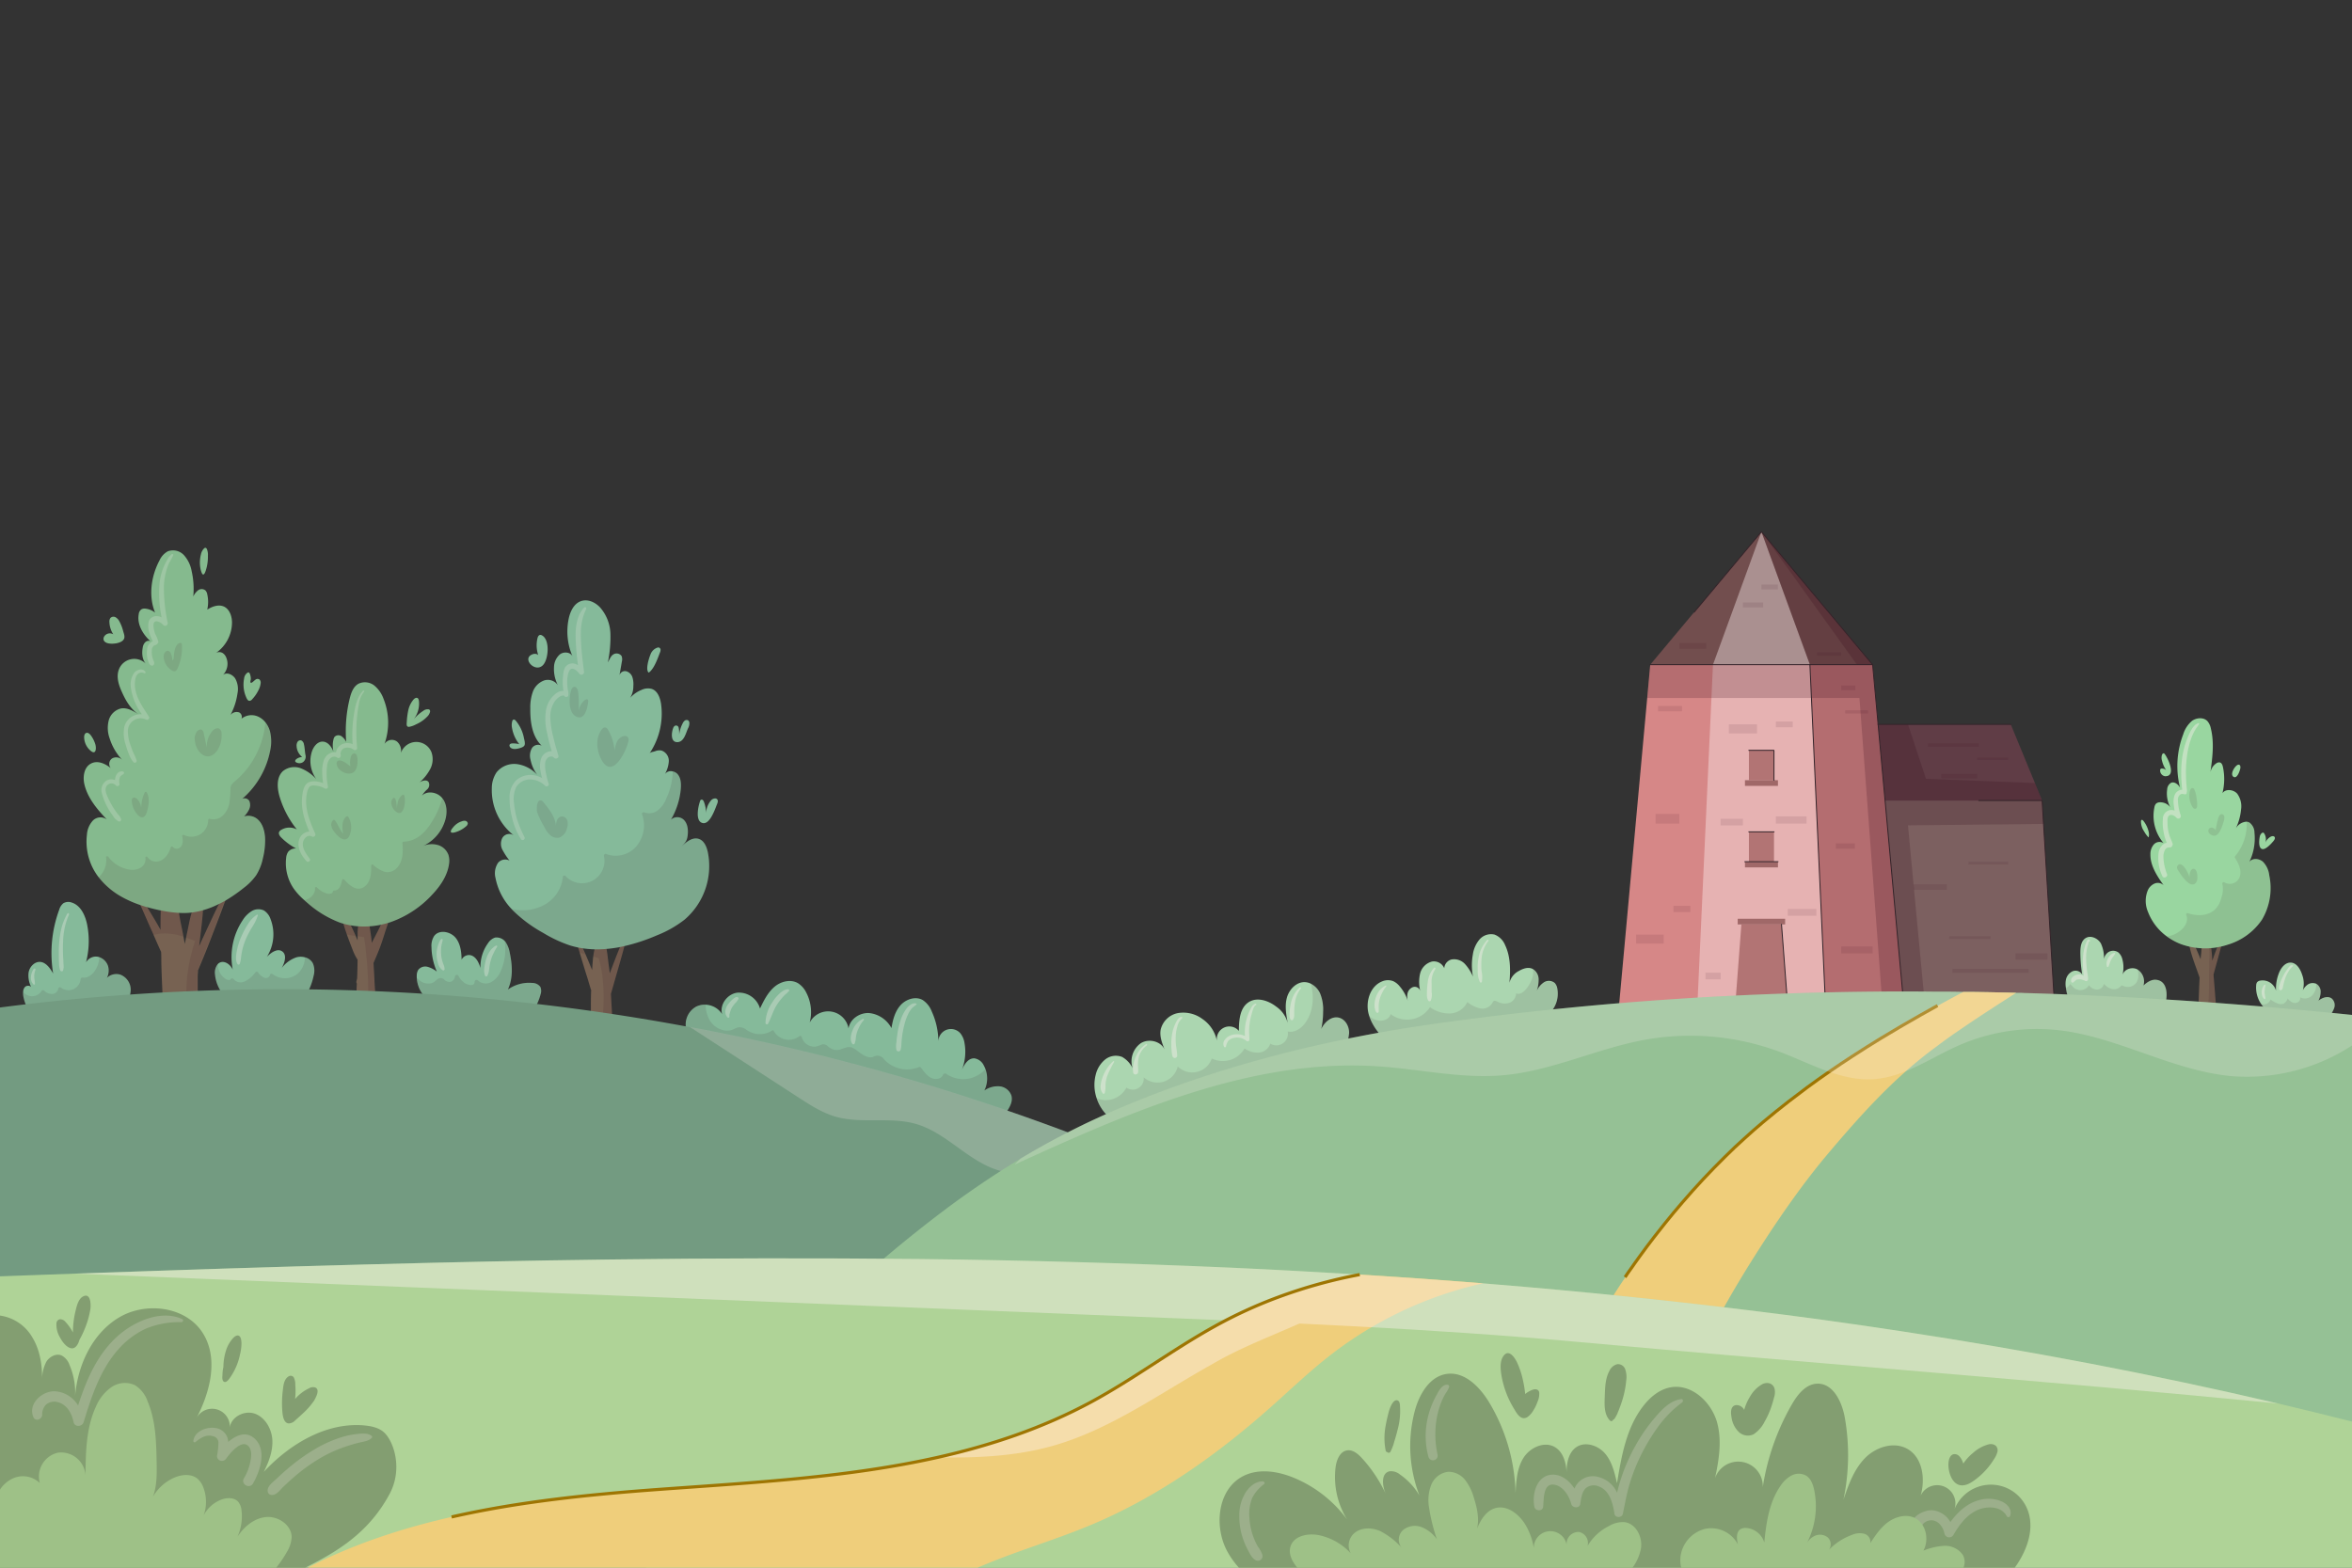 <svg xmlns="http://www.w3.org/2000/svg" viewBox="0 0 750 500"><rect x="0" y="0" width="750" height="500" fill="#333333" stroke="none"/><defs><style>.cls-1{isolation:isolate;}.cls-2{fill:#85ba9a;}.cls-12,.cls-18,.cls-3{fill:#300515;}.cls-11,.cls-3{opacity:0.1;}.cls-11,.cls-18,.cls-22,.cls-3{mix-blend-mode:multiply;}.cls-4,.cls-6{opacity:0.3;}.cls-13,.cls-14,.cls-16,.cls-4,.cls-6,.cls-8{mix-blend-mode:overlay;}.cls-14,.cls-16,.cls-5,.cls-6{fill:#fff3f3;}.cls-7{fill:#abd6b0;}.cls-16,.cls-8{opacity:0.4;}.cls-9{fill:#776252;}.cls-10{fill:#85ba8e;}.cls-13,.cls-14,.cls-18,.cls-22{opacity:0.2;}.cls-15{fill:#99d6a0;}.cls-17{fill:#7c6060;}.cls-19{fill:#603d46;}.cls-20{fill:#d68787;}.cls-21{fill:#724e4e;}.cls-23{fill:#b27474;}.cls-24{fill:#a06868;}.cls-25,.cls-29{fill:none;}.cls-25{stroke:#332329;stroke-linecap:square;stroke-linejoin:bevel;stroke-width:0.3px;}.cls-26{fill:#739b81;}.cls-27{fill:#95c195;}.cls-28{fill:#efce7b;}.cls-29{stroke:#9e7502;stroke-miterlimit:10;}.cls-30{fill:#afd397;}.cls-31{fill:#839e71;}.cls-32{fill:#9ec187;}</style></defs><title>Mesa de trabajo 1</title><g class="cls-1"><g id="FrontHills"><g id="Capa_13" data-name="Capa 13"><path class="cls-2" d="M41.69,315.55A6.74,6.74,0,0,1,39,320.94a15.34,15.34,0,0,1-6.43,2.58c-5.55.8-12.24,2.67-17.8,3.46a12.43,12.43,0,0,1-7.38-9.49,5.24,5.24,0,0,1,0-1.25,2.26,2.26,0,0,1,.62-1.5,1.5,1.5,0,0,1,1.91,0,8,8,0,0,1-.8-4.58c.31-1.79,1.85-3.46,3.66-3.37s3.23,2,4.17,3.71a40,40,0,0,1,1.93-20.35,4.17,4.17,0,0,1,1.3-2.05,3.1,3.1,0,0,1,2.63-.26c2.94.89,4.41,4.17,5,7.18a27,27,0,0,1-.38,11.9,3.7,3.7,0,0,1,3.1-1.83,3.6,3.6,0,0,1,1.22.21,4.44,4.44,0,0,1,2.72,2.88,5.14,5.14,0,0,1-.38,3.67,4.42,4.42,0,0,1,4.29-1A5.2,5.2,0,0,1,41.69,315.55Z"/><path class="cls-3" d="M38.28,310.77a4.42,4.42,0,0,0-4.29,1,5.14,5.14,0,0,0,.38-3.67,4.44,4.44,0,0,0-2.72-2.88,8.33,8.33,0,0,1-.46,2.57c-.68,1.94-2.49,4.32-4.83,4a.52.52,0,0,0-.64.49A3.9,3.9,0,0,1,19.45,315a.51.51,0,0,0-.86.36A2.05,2.05,0,0,1,16.83,317a3.39,3.39,0,0,1-2.76-1.06.52.52,0,0,0-.81.1,3.54,3.54,0,0,1-4.36,1.44,3.71,3.71,0,0,1-1.6-1.2,5.24,5.24,0,0,0,0,1.25A12.43,12.43,0,0,0,14.73,327c5.56-.79,12.25-2.66,17.8-3.46A15.34,15.34,0,0,0,39,320.94a6.74,6.74,0,0,0,2.73-5.39A5.2,5.2,0,0,0,38.28,310.77Z"/><g class="cls-4"><path class="cls-5" d="M22,291.71c.17-.36-.35-.67-.54-.32a21,21,0,0,0-1.76,4.22,27.07,27.07,0,0,0-.77,4.48,40.51,40.51,0,0,0-.17,4.68c0,.8,0,1.6.08,2.4,0,.36,0,.72.07,1.08a5,5,0,0,0,.29,1.21c.12.42.85.5.93,0a6.4,6.4,0,0,0,.17-1c0-.4-.05-.8-.07-1.19,0-.77-.08-1.53-.11-2.3-.06-1.48-.09-3,0-4.46A22.57,22.57,0,0,1,22,291.71Z"/><path class="cls-5" d="M11,310.41a4.16,4.16,0,0,1,.13-.59,3.77,3.77,0,0,0,.18-.57.29.29,0,0,0-.48-.28,1.56,1.56,0,0,0-.36.53c-.1.2-.21.4-.29.61a5.16,5.16,0,0,0-.29,1.35,2.9,2.9,0,0,0,.79,2.51.27.27,0,0,0,.46-.19c0-.77-.22-1.51-.22-2.28A5,5,0,0,1,11,310.41Z"/></g><path class="cls-2" d="M100,311.25a20,20,0,0,1-3.49,7.81c-4.79.38-10.72,1.89-15.52,2.28a8.76,8.76,0,0,1-3.61-.2s0,0,0,0a11.79,11.79,0,0,1-8.83-10.41,4.27,4.27,0,0,1,.93-3.27,1.86,1.86,0,0,1,.57-.43c1.57-.79,3.45.61,4.17,2.22a21.13,21.13,0,0,1,3.2-15.81,8.79,8.79,0,0,1,2.84-2.85,4.14,4.14,0,0,1,3.89-.21,5.25,5.25,0,0,1,2.14,2.8,13.46,13.46,0,0,1-1.19,12c1.32-1.37,3.38-2.84,4.92-1.72s.76,3.61-.2,5.31a9.78,9.78,0,0,1,4.74-3.45,5.14,5.14,0,0,1,2.64,0,3.89,3.89,0,0,1,2.55,1.88A6,6,0,0,1,100,311.25Z"/><path class="cls-3" d="M99.75,307.23a3.89,3.89,0,0,0-2.55-1.88,6.76,6.76,0,0,1-2.63,5.47,6.44,6.44,0,0,1-7.59-.11c-.27-.21-.79-.2-.86.22a1.37,1.37,0,0,1-1.77.93,4.62,4.62,0,0,1-2.13-1.81.53.53,0,0,0-.73,0,8.93,8.93,0,0,1-3.5,3,3,3,0,0,1-3.48-.73.59.59,0,0,0-1,0c-.26.49-1,.15-1.4,0a5.07,5.07,0,0,1-1.52-1.36,5.48,5.48,0,0,1-1.1-3.39,4.27,4.27,0,0,0-.93,3.27,11.79,11.79,0,0,0,8.83,10.41s0,0,0,0a8.76,8.76,0,0,0,3.61.2c4.8-.39,10.73-1.9,15.52-2.28a20,20,0,0,0,3.49-7.81A6,6,0,0,0,99.75,307.23Z"/><path class="cls-6" d="M81.9,291.75A9.49,9.49,0,0,0,79,294.86a28.18,28.18,0,0,0-2.14,4.07,20.23,20.23,0,0,0-1.31,4.22c-.25,1.29-.56,3.11.16,4.3a.42.42,0,0,0,.72,0,6.39,6.39,0,0,0,.41-1.9c.1-.69.18-1.38.32-2.06a20.14,20.14,0,0,1,1.25-4,30.28,30.28,0,0,1,1.94-3.7A15.8,15.8,0,0,0,82.21,292,.21.21,0,0,0,81.9,291.75Z"/><path class="cls-2" d="M172.38,317.14a16.48,16.48,0,0,1-2.7,5.67c-10.54,2-21.55,1.58-31.33-2.81a9.51,9.51,0,0,1-5.45-8.2,6.42,6.42,0,0,1,0-.76,3.35,3.35,0,0,1,.45-1.68,2.84,2.84,0,0,1,3-1,8.38,8.38,0,0,1,2.95,1.52,20.29,20.29,0,0,1-1.71-7.79,5.77,5.77,0,0,1,.85-3.56c1.63-2.2,5.38-1.43,7,.76,1.43,1.91,1.7,4.39,1.76,6.8a2.58,2.58,0,0,1,3.18-1.34c1.57.63,2.35,2.37,2.83,4a12.78,12.78,0,0,1,2.42-7.94,4.28,4.28,0,0,1,2.23-1.78,3.59,3.59,0,0,1,3.35,1.4,8.65,8.65,0,0,1,1.37,3.56c.81,3.87,1.06,8-.63,11.61a11.68,11.68,0,0,1,7.77-2.1,3.19,3.19,0,0,1,2.59,1.26A3.33,3.33,0,0,1,172.38,317.14Z"/><path class="cls-3" d="M172.31,314.73a3.19,3.19,0,0,0-2.59-1.26,11.68,11.68,0,0,0-7.77,2.1c1.69-3.57,1.44-7.74.63-11.61a8.65,8.65,0,0,0-1.37-3.56,3.27,3.27,0,0,0-.3-.35,18.05,18.05,0,0,1,.18,4,16.58,16.58,0,0,1-1.38,5.58,6.93,6.93,0,0,1-3.17,3.65,3.67,3.67,0,0,1-4.14-.57.63.63,0,0,0-1.06.44c0,1.55-2,1-2.84.57a5.92,5.92,0,0,1-2.32-2.51c-.3-.58-1.05-.23-1.11.3a1.92,1.92,0,0,1-1.46,1.65,2.25,2.25,0,0,1-2-.78,1.57,1.57,0,0,0-1.89-.22c-.65.37-1.08,1-1.8,1.32a4.31,4.31,0,0,1-4.26-.92,6.12,6.12,0,0,1-.72-.72,9.51,9.51,0,0,0,5.45,8.2c9.78,4.39,20.79,4.79,31.33,2.81a16.48,16.48,0,0,0,2.7-5.67A3.33,3.33,0,0,0,172.31,314.73Z"/><g class="cls-4"><path class="cls-5" d="M141.57,308c-.15-.4-.31-.8-.44-1.21a10.94,10.94,0,0,1-.47-2.41,13.05,13.05,0,0,1,.05-2.42,9.06,9.06,0,0,1,.25-1.26c.08-.34.28-.75.16-1.09a.22.22,0,0,0-.26-.15c-.36.12-.53.5-.7.82a9.1,9.1,0,0,0-.51,1.31,8.84,8.84,0,0,0-.43,2.79,9.44,9.44,0,0,0,.42,2.74,3.75,3.75,0,0,0,1.54,2.35.4.4,0,0,0,.59-.34A4,4,0,0,0,141.57,308Z"/><path class="cls-5" d="M158.19,301.59c-.17.1-.35.16-.51.27a6,6,0,0,0-.47.41,5,5,0,0,0-.86.91,8.82,8.82,0,0,0-1.17,2.26,13.28,13.28,0,0,0-.65,2.7,8.49,8.49,0,0,0-.16,1.5,5.84,5.84,0,0,0,.27,1.5.42.42,0,0,0,.8,0,6.51,6.51,0,0,0,.43-1.29c.09-.45.12-.92.18-1.38a16.12,16.12,0,0,1,.54-2.48,12.27,12.27,0,0,1,.81-2,14.78,14.78,0,0,1,1.12-2C158.67,301.72,158.39,301.47,158.19,301.59Z"/></g><path class="cls-2" d="M319.21,357.46A279,279,0,0,1,246.39,346c-6.35-1.91-12.7-4.07-18.35-7.54a23.07,23.07,0,0,1-8.83-9.08,6.51,6.51,0,0,1,2.68-8.27,6,6,0,0,1,3.1-.67,6.49,6.49,0,0,1,5.27,3c-.86-3.07,1.73-6.48,4.89-6.84a7,7,0,0,1,7.2,5.06c1.18-2.48,2.42-5,4.5-6.83s5.24-2.63,7.61-1.25a7.4,7.4,0,0,1,2.64,3,13.44,13.44,0,0,1,1.11,9.54A6.61,6.61,0,0,1,270.58,328c.45-3,3.56-5.06,6.55-4.9a9.18,9.18,0,0,1,7.14,4.8c.42-2.6,1.11-5.28,2.85-7.25s4.82-3,7.11-1.7a7.6,7.6,0,0,1,2.88,3.64,23.41,23.41,0,0,1,2.12,9.54,4,4,0,0,1,7-2.58,6.47,6.47,0,0,1,1.34,3.17,15.66,15.66,0,0,1-.91,8.64c.8-1.88,2.08-3.91,4.06-3.81a4,4,0,0,1,3,2.29,7.92,7.92,0,0,1,.51,1.11,8.67,8.67,0,0,1-.34,6.86,7.46,7.46,0,0,1,4.86-1.33,4.42,4.42,0,0,1,3.78,3C323.26,352.41,320.51,354.82,319.21,357.46Z"/><path class="cls-3" d="M322.52,349.56a4.42,4.42,0,0,0-3.78-3,7.46,7.46,0,0,0-4.86,1.33,8.67,8.67,0,0,0,.34-6.86,10.24,10.24,0,0,1-4.54,2.81,9.58,9.58,0,0,1-8-1.38.7.7,0,0,0-1,.41c-.51,1.23-2.17,1.47-3.3,1.09-1.59-.53-2.68-2.06-3.63-3.36a.61.61,0,0,0-.69-.28,10,10,0,0,1-11.12-2.41,2.55,2.55,0,0,0-3.56-.79c-1.57.43-3.16-.59-4.36-1.48s-2.21-1.9-3.78-1.65a16.3,16.3,0,0,0-2.15.69,3.94,3.94,0,0,1-2.23.08,4.62,4.62,0,0,1-1.92-1.1,2.08,2.08,0,0,0-1.67-.59,20.17,20.17,0,0,1-2.19.75,4.27,4.27,0,0,1-1.84-.26,4,4,0,0,1-2.59-2.81.49.49,0,0,0-.82-.21,5.5,5.5,0,0,1-8.13-1.79.32.32,0,0,0-.42-.11,7.22,7.22,0,0,1-5.63,1,7.61,7.61,0,0,1-2.61-1.18,3.6,3.6,0,0,0-2.48-.82c-.89.14-1.65.73-2.52.94a5.28,5.28,0,0,1-2.62-.06,6.87,6.87,0,0,1-4.26-3.4,10,10,0,0,1-1.14-4.65,6,6,0,0,0-3.1.67,6.51,6.51,0,0,0-2.68,8.27,23.07,23.07,0,0,0,8.83,9.08c5.65,3.47,12,5.63,18.35,7.54a279,279,0,0,0,72.82,11.46C320.51,354.82,323.26,352.41,322.52,349.56Z"/><g class="cls-4"><path class="cls-5" d="M235.51,318.4c-.59-1.49-3,1.45-3.43,2a4.55,4.55,0,0,0-.78,2.1,2.65,2.65,0,0,0,.15,1.11,4.73,4.73,0,0,0,.23.45,1.16,1.16,0,0,0,.32.44.34.34,0,0,0,.58-.24c0-.19,0-.39,0-.58s.07-.3.1-.42c.08-.28.17-.55.25-.82a5.09,5.09,0,0,1,.6-1.3,9,9,0,0,1,.93-1.19,4.9,4.9,0,0,0,.91-1.18A.4.4,0,0,0,235.51,318.4Z"/><path class="cls-5" d="M251.24,315.53a2.76,2.76,0,0,0-.65.07,5.46,5.46,0,0,0-.78.35,6.59,6.59,0,0,0-1.36,1.05,13.55,13.55,0,0,0-2.21,2.74,12.07,12.07,0,0,0-2.14,6.53.44.44,0,0,0,.82.22c1-1.86,1.53-3.89,2.61-5.7a18.41,18.41,0,0,1,1.79-2.44,15.37,15.37,0,0,1,1.11-1.18,4.9,4.9,0,0,0,.9-.86l.18-.13A.36.36,0,0,0,251.24,315.53Z"/><path class="cls-5" d="M292.11,320.07c-1.13-.39-2.35.76-3,1.55a12.64,12.64,0,0,0-2,4,23.31,23.31,0,0,0-1,4.52q-.17,1.14-.27,2.31a6.91,6.91,0,0,0,0,2.4.7.7,0,0,0,1.34,0,7.21,7.21,0,0,0,.26-2.07c.05-.67.11-1.33.19-2a29.37,29.37,0,0,1,.8-4.14,16.52,16.52,0,0,1,1.42-3.71,7.76,7.76,0,0,1,1-1.41c.4-.44.93-.7,1.34-1.1A.19.19,0,0,0,292.11,320.07Z"/><path class="cls-5" d="M275.08,325c-.32.19-.64.37-.94.58a6.62,6.62,0,0,0-.88.79A6.14,6.14,0,0,0,272,328.3c-.58,1.34-1.19,3.39-.16,4.66a.42.42,0,0,0,.66-.08,6.27,6.27,0,0,0,.42-2,9.08,9.08,0,0,1,.48-2,18.63,18.63,0,0,1,.84-1.82,5.65,5.65,0,0,1,.53-.84,6.76,6.76,0,0,1,.67-.85A.26.26,0,0,0,275.08,325Z"/></g><path class="cls-7" d="M430.2,329.52a14,14,0,0,1-2,6c-1.21,2.32-5.09,3.6-7.12,5.26a37.9,37.9,0,0,1-6.21,4C401.4,352,386.16,355.19,371,357.26c-5,.68-10.87,3-15.24.54a13.45,13.45,0,0,1-6.08-7.58,13.13,13.13,0,0,1-.28-7.45,8.93,8.93,0,0,1,3-4.84,5.46,5.46,0,0,1,5.44-.82,8.24,8.24,0,0,1,3.32,3.56,7.07,7.07,0,0,1,2.62-7.95c2.55-1.59,6.47-.65,7.63,2.11-.83-2.05-1.68-4.23-1.3-6.41a7,7,0,0,1,5.58-5.32,10.23,10.23,0,0,1,7.74,1.9,11,11,0,0,1,4.62,7,4,4,0,0,1,7-3.21c0-3.41.32-7.44,3.23-9.22,2.66-1.63,6.21-.43,8.68,1.48a9.16,9.16,0,0,1,3.67,5.24c-.5-2.7-1-5.52-.25-8.16s3.11-5.06,5.85-4.88a4.72,4.72,0,0,1,1.77.49,6.5,6.5,0,0,1,2.91,3,13.48,13.48,0,0,1,1,6,25.58,25.58,0,0,1-.59,5.46c1-2.19,3.26-4.19,5.61-3.63C429.05,325.09,430.26,327.4,430.2,329.52Z"/><path class="cls-3" d="M430.2,329.52a14,14,0,0,1-2,6c-1.21,2.32-5.09,3.6-7.12,5.26a37.9,37.9,0,0,1-6.21,4C401.4,352,386.16,355.19,371,357.26c-5,.68-10.87,3-15.24.54a13.45,13.45,0,0,1-6.08-7.58,7.22,7.22,0,0,0,2.78.66,7.45,7.45,0,0,0,6.73-4,3.51,3.51,0,0,0,5.51-3.28,6.61,6.61,0,0,0,10.85-3.47,6.58,6.58,0,0,0,10.86-2.53,8,8,0,0,0,10.45-3.21,7.09,7.09,0,0,0,4.6,1.32,4.15,4.15,0,0,0,3.6-2.85,3.7,3.7,0,0,0,5.56-3.87c2.25.51,4.48-1.08,5.78-3,2.4-3.51,2.68-8.11,1.61-12.24a6.5,6.5,0,0,1,2.91,3,13.48,13.48,0,0,1,1,6,25.58,25.58,0,0,1-.59,5.46c1-2.19,3.26-4.19,5.61-3.63C429.05,325.09,430.26,327.4,430.2,329.52Z"/><g class="cls-8"><path class="cls-5" d="M376.86,324.37c-.91-.15-1.48,1-1.83,1.64a12.44,12.44,0,0,0-1.17,3.24,17.28,17.28,0,0,0-.35,3.59c0,.66,0,1.32.08,2a9,9,0,0,0,.28,2.06.78.78,0,0,0,1.52-.21,30,30,0,0,0-.39-3.25,20,20,0,0,1-.07-3.19,11.63,11.63,0,0,1,.52-2.92,4.5,4.5,0,0,1,1.47-2.51C377.07,324.7,377.07,324.4,376.86,324.37Z"/><path class="cls-5" d="M365.46,333a8.71,8.71,0,0,0-3.06,3.58,10.92,10.92,0,0,0-.91,2.55,7,7,0,0,0-.12,3c.22.92,1.49.64,1.56-.21s-.08-1.72-.06-2.57a9.61,9.61,0,0,1,.31-2.33,6.86,6.86,0,0,1,2.51-3.59C365.92,333.18,365.71,332.8,365.46,333Z"/><path class="cls-5" d="M355,338.45a12.5,12.5,0,0,0-3.23,4.68A10.23,10.23,0,0,0,351,346a3.4,3.4,0,0,0,.66,2.75.39.39,0,0,0,.63-.16,9,9,0,0,0,.22-2.59,11.63,11.63,0,0,1,.49-2.63,31.29,31.29,0,0,1,2.29-4.69A.21.21,0,0,0,355,338.45Z"/><path class="cls-5" d="M400.27,320.14c-.85.28-1.22,1.12-1.6,1.87a15.48,15.48,0,0,0-1.18,3.1,15.23,15.23,0,0,0-.49,5.32,6.17,6.17,0,0,0-4.25-.32,4,4,0,0,0-2.08,1.39,2.07,2.07,0,0,0-.34,2.35.34.34,0,0,0,.62-.08,4.57,4.57,0,0,1,.75-1.84,3.24,3.24,0,0,1,1.71-.88,4.69,4.69,0,0,1,4,.89.58.58,0,0,0,1-.41c0-1-.12-1.91-.1-2.87a20.39,20.39,0,0,1,.26-2.81,22.35,22.35,0,0,1,.63-2.69c.24-.81.51-2.17,1.3-2.62A.22.22,0,0,0,400.27,320.14Z"/><path class="cls-5" d="M414.47,314.89a9.15,9.15,0,0,0-2.65,4.34,16.7,16.7,0,0,0-.53,2.89q-.07.79-.09,1.59a4.85,4.85,0,0,0,.05.76,3.8,3.8,0,0,0,.23.59.48.48,0,0,0,.92,0c.06-.18.17-.31.22-.51a3.65,3.65,0,0,0,.08-.74c0-.44,0-.88,0-1.32a21.41,21.41,0,0,1,.23-2.77,9.18,9.18,0,0,1,1.89-4.45A.27.27,0,0,0,414.47,314.89Z"/></g><path class="cls-7" d="M494,323.33a32.57,32.57,0,0,0-4.74.66c-1.85.63-3.62,1.46-5.41,2.24a92.32,92.32,0,0,1-36.82,7.57c-1.32,0-3.19.07-4.13-.85-2.65-2.56-5.2-5.46-6.29-8.94a8.84,8.84,0,0,1-.25-.88c-.91-3.88.62-8.59,4.31-10.1a4.73,4.73,0,0,1,3.6-.1,5.85,5.85,0,0,1,2,1.58,13.39,13.39,0,0,1,2.65,4.73,5.15,5.15,0,0,1-.12-2.24,2.76,2.76,0,0,1,1.85-2.2,1.83,1.83,0,0,1,2.27,1.41,12,12,0,0,1-.09-5.67,5.27,5.27,0,0,1,3.82-3.87,3.6,3.6,0,0,1,3.89,2.13,3.08,3.08,0,0,1,2.3-2.78,4.72,4.72,0,0,1,4.33,1.47,14.19,14.19,0,0,1,2.53,4,18.94,18.94,0,0,1-.05-7,9.57,9.57,0,0,1,2.12-4.84,4.87,4.87,0,0,1,4.82-1.57,6,6,0,0,1,3.36,3.36c1.76,3.69,1.73,8,1.38,12a5.81,5.81,0,0,1,3.08-3.8c1.29-.75,2.91-1.28,4.26-.64l.14.08a3.85,3.85,0,0,1,1.82,3.11,10.86,10.86,0,0,1-.6,3.86,6.43,6.43,0,0,1,2.35-2.77,2.88,2.88,0,0,1,3.42.27,3.46,3.46,0,0,1,.81,1.85A8.85,8.85,0,0,1,494,323.33Z"/><path class="cls-3" d="M494,323.33a32.57,32.57,0,0,0-4.74.66c-1.85.63-3.62,1.46-5.41,2.24a92.32,92.32,0,0,1-36.82,7.57c-1.32,0-3.19.07-4.13-.85-2.65-2.56-5.2-5.46-6.29-8.94a5.52,5.52,0,0,0,2.85,1.47c1.62.29,3.64-.44,3.95-2.06A8.7,8.7,0,0,0,456,321.23a10.36,10.36,0,0,0,6.46,2,6.38,6.38,0,0,0,5.44-3.63,10.19,10.19,0,0,0,4,2,3.68,3.68,0,0,0,3.9-1.59c.16-.29.28-.62.57-.77s.8.05,1.17.24a4.73,4.73,0,0,0,3.78.35,3.24,3.24,0,0,0,2.13-3c1.32.56,2.69-.64,3.53-1.8,1.22-1.69,2.24-3.81,1.82-5.81a3.85,3.85,0,0,1,1.82,3.11,10.86,10.86,0,0,1-.6,3.86,6.43,6.43,0,0,1,2.35-2.77,2.88,2.88,0,0,1,3.42.27,3.46,3.46,0,0,1,.81,1.85A8.85,8.85,0,0,1,494,323.33Z"/><g class="cls-8"><path class="cls-5" d="M474.6,300.11c.19-.23-.12-.56-.34-.34a11.09,11.09,0,0,0-2.8,5.79,16.81,16.81,0,0,0-.23,3.82,8.35,8.35,0,0,0,.67,3.84.36.36,0,0,0,.64-.09,10.37,10.37,0,0,0-.11-3.51,23.15,23.15,0,0,1,0-3.63A10.55,10.55,0,0,1,474.6,300.11Z"/><path class="cls-5" d="M457.27,308.69a8.05,8.05,0,0,0-2,4.59,28.9,28.9,0,0,0-.25,2.94c0,1-.14,2.19.52,3a.44.44,0,0,0,.69-.09,4.9,4.9,0,0,0,.29-2.72c0-.91,0-1.82,0-2.74a7.2,7.2,0,0,1,1.19-4.6C457.86,308.8,457.51,308.43,457.27,308.69Z"/><path class="cls-5" d="M441.91,314.32a3.07,3.07,0,0,0-.9.55,5.87,5.87,0,0,0-.92.81,6.66,6.66,0,0,0-1.3,2.25,7.24,7.24,0,0,0-.48,2.48,5.2,5.2,0,0,0,.11,1.31,3.19,3.19,0,0,0,.5,1.2.44.44,0,0,0,.71-.19,5.76,5.76,0,0,0,0-1.1c0-.35,0-.71,0-1.07a10.36,10.36,0,0,1,.4-2.21,13,13,0,0,1,.87-2,8.65,8.65,0,0,1,.54-.93c.18-.29.44-.54.6-.84C442.18,314.45,442.06,314.27,441.91,314.32Z"/></g><path class="cls-7" d="M690.62,319.58c-1.08,4.79-7.39,4.65-11.41,4.71a36.6,36.6,0,0,1-17-3.86,6.82,6.82,0,0,1-1.93-1.32,6.28,6.28,0,0,1-1.34-3.06c-.07-.34-.13-.67-.17-1a6.94,6.94,0,0,1,0-2.53,3.8,3.8,0,0,1,2.1-2.73,2.48,2.48,0,0,1,3.09,1,45.85,45.85,0,0,1-.58-7c0-1.69.21-3.64,1.63-4.56,1.62-1.06,3.93,0,4.91,1.66a10.56,10.56,0,0,1,.94,5.52,3.31,3.31,0,0,1,1.48-2.75,2.86,2.86,0,0,1,3.18.13,4.12,4.12,0,0,1,1.26,2.19,9.8,9.8,0,0,1,0,5.1c.46-1.93,3-2.84,4.78-1.9l.1.07a4.5,4.5,0,0,1,1.84,5.07c1.16-1.09,2.67-2.07,4.24-1.81C691.06,313,691.19,317.07,690.62,319.58Z"/><path class="cls-3" d="M690.62,319.58c-1.08,4.79-7.39,4.65-11.41,4.71a36.6,36.6,0,0,1-17-3.86,6.82,6.82,0,0,1-1.93-1.32,6.28,6.28,0,0,1-1.34-3.06c-.07-.34-.13-.67-.17-1a2,2,0,0,0,1.31-1.22,13.38,13.38,0,0,1,1.06,1.07,3.25,3.25,0,0,0,5-.67,3.21,3.21,0,0,0,2.45,1.39,2.27,2.27,0,0,0,2.22-1.56.26.26,0,0,1,0-.12c.1-.09.25,0,.34.1a4.46,4.46,0,0,0,2.54,1.43,2.82,2.82,0,0,0,2.65-1,.35.35,0,0,1,.16-.16.44.44,0,0,1,.35.06,3.67,3.67,0,0,0,2.64.27,3.27,3.27,0,0,0,2-1.68,4.36,4.36,0,0,0,.38-1.86,6.87,6.87,0,0,0-.21-1.91,4.5,4.5,0,0,1,1.84,5.07c1.16-1.09,2.67-2.07,4.24-1.81C691.06,313,691.19,317.07,690.62,319.58Z"/><g class="cls-8"><path class="cls-5" d="M674.22,303.91a3.07,3.07,0,0,0-.6.22,2.12,2.12,0,0,0-.57.41,4.62,4.62,0,0,0-.8,1.06,3.24,3.24,0,0,0-.4,2.62.27.27,0,0,0,.52,0c.29-.72.47-1.43.81-2.08a8.1,8.1,0,0,1,.57-.9c.13-.16.25-.33.36-.49s.2-.34.32-.49S674.45,303.83,674.22,303.91Z"/><path class="cls-5" d="M666.29,299.81l0-.07a.29.29,0,0,0-.3-.12c-.38.07-.53.49-.67.81a10.29,10.29,0,0,0-.53,1.5,17,17,0,0,0-.57,3.39,23.78,23.78,0,0,0,0,3.48c.06.81.11,1.66.23,2.48l-.22-.15a2.54,2.54,0,0,0-1.79-.29,2.87,2.87,0,0,0-1.48.75,1.83,1.83,0,0,0-.51.78.57.57,0,0,0,0,.22v0a.5.5,0,0,1,0,.13.63.63,0,0,0,.13.56.42.42,0,0,0,.41.11.54.54,0,0,0,.32-.21l.06-.06h0l0,0,.12-.09.13-.12a.6.6,0,0,0,.08-.08l0,0a.52.52,0,0,0,.11-.1l.11-.1,0,0,.1-.06a1.35,1.35,0,0,1,.26-.15l.08,0,.1,0,.29-.07h.71l.26.05c.22.05.34.11.57.18a1.66,1.66,0,0,0,.42.12.65.65,0,0,0,1.14-.4c0-1-.26-2-.37-3s-.21-2-.25-3.05a16,16,0,0,1,.16-3.09,14.57,14.57,0,0,1,.31-1.46c.06-.2.12-.41.19-.61a2.89,2.89,0,0,1,.27-.78A.22.22,0,0,0,666.29,299.81Z"/></g><path class="cls-7" d="M744.33,321.49a8.16,8.16,0,0,1-1.68,2.75c-5.64,1.1-13.16,1.66-18.27-1a9.14,9.14,0,0,1-3.34-3,9.32,9.32,0,0,1-1.59-6.06,1.74,1.74,0,0,1,.26-.87,1.56,1.56,0,0,1,1-.55,4.43,4.43,0,0,1,5.06,3.2,13.47,13.47,0,0,1,1-5.78c.66-1.58,1.92-3.19,3.63-3.17,1.87,0,3.09,2,3.67,3.77a8.07,8.07,0,0,1,.25,5.08,5,5,0,0,1,1.31-1.66,2.84,2.84,0,0,1,2.81-.49l.07,0a2.91,2.91,0,0,1,1.5,2.46,6.42,6.42,0,0,1-.71,3c1.23-1,3.06-1.65,4.28-.67A2.81,2.81,0,0,1,744.33,321.49Z"/><path class="cls-3" d="M744.33,321.49a8.16,8.16,0,0,1-1.68,2.75c-5.64,1.1-13.16,1.66-18.27-1a9.14,9.14,0,0,1-3.34-3,3,3,0,0,0,.73.1,2.27,2.27,0,0,0,2.26-1.58A7.51,7.51,0,0,0,726.2,320a2.51,2.51,0,0,0,2,.11,3.07,3.07,0,0,0,1.29-1.67,3.88,3.88,0,0,0,1.42,1.22,2,2,0,0,0,1.82,0,1.41,1.41,0,0,0,.71-1.59,3.28,3.28,0,0,0,3.94-.67,4.9,4.9,0,0,0,1.19-3.66,2.91,2.91,0,0,1,1.5,2.46,6.42,6.42,0,0,1-.71,3c1.23-1,3.06-1.65,4.28-.67A2.81,2.81,0,0,1,744.33,321.49Z"/><g class="cls-8"><path class="cls-5" d="M731.08,307.83c-.7-.13-1.19.57-1.55,1.06a19.57,19.57,0,0,0-1.32,2.07,17.24,17.24,0,0,0-1,2.18,8.42,8.42,0,0,0-.36,1.21c-.09.39-.23.91,0,1.26a.48.48,0,0,0,.63.16,1.27,1.27,0,0,0,.48-.91c.08-.37.16-.74.25-1.11a17.06,17.06,0,0,1,.63-2.11,12.34,12.34,0,0,1,1-1.92,6.48,6.48,0,0,1,1.33-1.57A.19.19,0,0,0,731.08,307.83Z"/><path class="cls-5" d="M722.21,317.39c0-.15,0-.31-.07-.46a5.9,5.9,0,0,1,0-.84,8,8,0,0,1,.29-1.75.24.24,0,0,0-.39-.23,3.71,3.71,0,0,0-.71,3.39,2.18,2.18,0,0,0,.62,1.07.27.27,0,0,0,.45-.19,4.5,4.5,0,0,0-.11-.64C722.25,317.62,722.23,317.51,722.21,317.39Z"/></g><path class="cls-9" d="M73,284c-.39,1.14-.8,2.27-1.21,3.41-1.65,4.52-3.41,9-5.14,13.49-1.09,2.81-2.24,5.59-3.42,8.36l-.09.21c0,.68-.1,1.36-.1,2,0,1.57,0,3.14,0,4.71,0,3.21.09,6.41.26,9.61a1.42,1.42,0,0,1-1,1.37c-.58.11-1.15.21-1.73.27a25.8,25.8,0,0,1-6.21.1c-.47.51-1.56.42-1.68-.38-.06-.44-.13-.89-.2-1.33a.77.77,0,0,1,0-.15c-.2-1.23-.39-2.45-.48-3.7-.13-1.72-.12-3.46-.19-5.18-.15-3.36-.31-6.73-.37-10.09,0-1,0-2.06-.06-3.09-.82-1.76-1.59-3.56-2.36-5.31l-.66-1.5c-1.21-2.67-2.35-5.35-3.54-8-.81-1.81-1.63-3.6-2.5-5.38a.42.42,0,0,1,.72-.42c1.34,2.17,2.71,4.32,4,6.5s2.5,4.09,3.66,6.19l.49.88v-.21c0-1.72,0-3.45.05-5.17,0-.22,0-.45,0-.68a32.4,32.4,0,0,1,.16-3.27s0,0,0-.05c-.07-.53-.1-1.06-.14-1.59a1,1,0,0,1,.72-1c.44-.1.88-.19,1.32-.25a2.83,2.83,0,0,1,1.82,0,1.49,1.49,0,0,1,.69.9c0,.05,0,.1,0,.14l0,0a1.23,1.23,0,0,1,.16.5.49.49,0,0,1,.1.19c.41,1.69.73,3.4,1,5.12s.58,3.25.92,4.87c.18.88.35,1.76.51,2.65s.28,1.56.42,2.34c.14-.69.29-1.37.43-2.06.29-1.38.58-2.77.86-4.16s.55-2.51.91-3.77a27.48,27.48,0,0,1,1.95-5.06l.08-.1c.14-.35.29-.71.45-1.06a.51.51,0,0,1,.93.12,27.55,27.55,0,0,1,.19,5.37c-.07,1.34-.21,2.68-.35,4-.27,2.49-.58,5-.87,7.45.29-.64.57-1.29.87-1.93,1.79-3.85,3.57-7.72,5.44-11.53.78-1.59,1.57-3.18,2.39-4.75A.41.41,0,0,1,73,284Z"/><path class="cls-10" d="M77.23,254.79a1.74,1.74,0,0,1,2.29.73,3.39,3.39,0,0,1-.28,3,7.22,7.22,0,0,1-1.43,1.87,4.58,4.58,0,0,1,4.14.75c1.76,1.41,2.44,3.79,2.57,6.05a23,23,0,0,1-.67,6.44,16.43,16.43,0,0,1-2.16,5.51,18.43,18.43,0,0,1-4,4.07,48.92,48.92,0,0,1-5.94,4.1c-.63.36-1.27.71-1.92,1a28.76,28.76,0,0,1-5.09,2,22.09,22.09,0,0,1-3.6.73c-.39.06-.79.09-1.19.12a24.81,24.81,0,0,1-2.86,0,38,38,0,0,1-5.9-.81l-.12,0c-1.37-.29-2.74-.61-4.09-1-.77-.21-1.53-.45-2.27-.7a34.7,34.7,0,0,1-5.79-2.54,24.27,24.27,0,0,1-7.49-6.35,19.2,19.2,0,0,1-1.64-2.53,18.65,18.65,0,0,1-2.07-11,7.34,7.34,0,0,1,1.87-4.49,3.41,3.41,0,0,1,4.49-.37c-3.11-3.25-6.21-6.92-7.19-11.32-.53-2.39-.07-5.35,2.09-6.5s4.55,0,6.35,1.43a2.09,2.09,0,0,1,.44-3.1,2.71,2.71,0,0,1,3.21.48,17.63,17.63,0,0,1-4-6.81,9.78,9.78,0,0,1-.31-5.78,5.32,5.32,0,0,1,4-3.83c2-.28,3.85.83,5.53,1.9-2.55-1.68-4.16-4.46-5.39-7.27-1-2.2-1.76-4.7-.92-7a5.24,5.24,0,0,1,8.62-1.89c-1.2-1.33-1.31-3.37-1-5.14a3.08,3.08,0,0,1,.73-1.63,1.61,1.61,0,0,1,1.66-.47c-2.4-2.19-4.25-5.37-3.66-8.55a2.16,2.16,0,0,1,.85-1.55,2.14,2.14,0,0,1,1.37-.21,5.87,5.87,0,0,1,3,1.26c-2.18-5.25-1.27-11.66,1.41-16.67a6.21,6.21,0,0,1,2.65-2.89,4.75,4.75,0,0,1,5.16,1.26,10.24,10.24,0,0,1,2.42,5,25.78,25.78,0,0,1,.53,8.17,5.28,5.28,0,0,1,1.55-2,1.9,1.9,0,0,1,2.35.07,2.45,2.45,0,0,1,.56,1.22,11,11,0,0,1,0,4.88c1.57-1,3.55-1.72,5.25-1,1.89.83,2.65,3.15,2.64,5.21a11.93,11.93,0,0,1-5.13,9.63,2.09,2.09,0,0,1,2.13,0,2.91,2.91,0,0,1,1,1.1,5.09,5.09,0,0,1-.91,5.92c1.16-1,2.94-.26,3.87,1a6.83,6.83,0,0,1,.78,4.92,20.49,20.49,0,0,1-2.23,6.82,2.52,2.52,0,0,1,2.81-.8,1.62,1.62,0,0,1,.7,2,5.09,5.09,0,0,1,5.24-.71,6.3,6.3,0,0,1,2.35,1.81,8.11,8.11,0,0,1,1.5,2.9,13.65,13.65,0,0,1,.06,6.23A27.1,27.1,0,0,1,77.23,254.79Z"/><path class="cls-10" d="M79.68,214.92c-.08-.2-.19-.41-.4-.46a.55.55,0,0,0-.35.08,2.56,2.56,0,0,0-1.09,1.87,10,10,0,0,0,.83,6.34c.18.35.43.74.82.78a1.18,1.18,0,0,0,.92-.5,11.81,11.81,0,0,0,2.1-3.09,6,6,0,0,0,.6-2,1.37,1.37,0,0,0-.39-1.24,1.14,1.14,0,0,0-.9-.13c-.48.12-1.5,1.4-1.83,1.2s0-.93,0-1.21A4.62,4.62,0,0,0,79.68,214.92Z"/><path class="cls-10" d="M64,181.71a10.41,10.41,0,0,1,.08-4.93,3.68,3.68,0,0,1,1-1.87.59.59,0,0,1,.41-.19c.23,0,.4.23.5.44a4.84,4.84,0,0,1,.31,2.11,14.22,14.22,0,0,1-.52,4.16c-.13.42-.43,1.61-.89,1.79S64.13,182.13,64,181.71Z"/><path class="cls-10" d="M38.06,198.16a3.13,3.13,0,0,0-1.19-1.28,1.38,1.38,0,0,0-1.63.19,1.88,1.88,0,0,0-.35,1.31,7.62,7.62,0,0,0,1.23,3.93,2.13,2.13,0,0,0-2.92.73,1.46,1.46,0,0,0-.17,1c.16.7.95,1.06,1.66,1.18,1.31.23,4.14,0,4.85-1.45.36-.74-.06-1.72-.26-2.45A13.34,13.34,0,0,0,38.06,198.16Z"/><path class="cls-10" d="M28.93,234.49c-.34-.44-.86-.9-1.4-.74s-.71.86-.7,1.43a5.79,5.79,0,0,0,2.08,4.28c1.73,1.46,1.86-.84,1.48-2.11A9.33,9.33,0,0,0,28.93,234.49Z"/><g class="cls-11"><path class="cls-12" d="M86.17,239.68a13.65,13.65,0,0,0-.06-6.23,8.11,8.11,0,0,0-1.5-2.9,28.78,28.78,0,0,1-.78,4.48,28.05,28.05,0,0,1-3.18,7.48,26.36,26.36,0,0,1-5.21,6.22c-.91.8-1.87,1.38-1.94,2.69a31.87,31.87,0,0,1-.34,4.58A7.19,7.19,0,0,1,71,260.16a4.32,4.32,0,0,1-4.12,1,.39.39,0,0,0-.49.37A5.41,5.41,0,0,1,64,266a5.47,5.47,0,0,1-5.37.3.37.37,0,0,0-.54.42c.25,1.09.37,2.53-.48,3.42a1.66,1.66,0,0,1-2.49,0,.35.35,0,0,0-.64.08c-.56,1.71-1.54,3.54-3.29,4.27A3.35,3.35,0,0,1,47,273.35c-.2-.35-.68-.1-.62.26a3.19,3.19,0,0,1-1.61,3.19,5.57,5.57,0,0,1-4,.46,10.46,10.46,0,0,1-6.24-4c-.19-.26-.74-.23-.69.18a7.31,7.31,0,0,1-2.45,6.43,24.27,24.27,0,0,0,7.49,6.35,34.7,34.7,0,0,0,5.79,2.54c1.19,2.66,2.33,5.34,3.54,8l.66,1.5a14,14,0,0,1,2.4-.49,17.91,17.91,0,0,1,7.21,1c-.16-.89-.33-1.77-.51-2.65-.34-1.62-.62-3.25-.92-4.87a24.81,24.81,0,0,0,2.86,0c.4,0,.8-.06,1.19-.12-.36,1.26-.66,2.53-.91,3.77s-.57,2.78-.86,4.16c1,.34,1.93.71,2.88,1.07a55.18,55.18,0,0,0-2.54,11.51,53.46,53.46,0,0,0,.19,12.06c.16,1.22.34,2.46.58,3.68.58-.06,1.15-.16,1.73-.27a1.42,1.42,0,0,0,1-1.37c-.17-3.2-.28-6.4-.26-9.61,0-1.57,0-3.14,0-4.71,0-.63.06-1.31.1-2l.09-.21c1.18-2.77,2.33-5.55,3.42-8.36,1.73-4.49,3.49-9,5.14-13.49a48.92,48.92,0,0,0,5.94-4.1,18.43,18.43,0,0,0,4-4.07,16.43,16.43,0,0,0,2.16-5.51,23,23,0,0,0,.67-6.44c-.13-2.26-.81-4.64-2.57-6.05a4.58,4.58,0,0,0-4.14-.75,7.22,7.22,0,0,0,1.43-1.87,3.39,3.39,0,0,0,.28-3,1.74,1.74,0,0,0-2.29-.73A27.1,27.1,0,0,0,86.17,239.68Zm-35,51.44c0,1.72-.07,3.45-.05,5.17v.21l-.49-.88c-1.16-2.1-2.39-4.15-3.66-6.19,1.35.38,2.72.7,4.09,1l.12,0C51.18,290.67,51.17,290.9,51.17,291.12Zm13.21,8.8c-.3.64-.58,1.29-.87,1.93.29-2.48.6-5,.87-7.45.14-1.33.28-2.67.35-4a28.76,28.76,0,0,0,5.09-2C68,292.2,66.17,296.07,64.38,299.92Z"/><path class="cls-12" d="M45.09,256.89a10.91,10.91,0,0,1,1-4,.55.55,0,0,1,.28-.33c.24-.08.45.18.56.42.86,1.88.49,4.09-.13,6.07-.21.68-.56,1.45-1.26,1.6s-1.37-.44-1.82-1a7,7,0,0,1-1.7-4.38,1.08,1.08,0,0,1,.14-.56.78.78,0,0,1,.86-.29,1.67,1.67,0,0,1,.81.52A4.52,4.52,0,0,1,45,257.66"/><path class="cls-12" d="M62.14,236.28a4,4,0,0,1,.68-3c.4-.49,1.15-.83,1.65-.44a1.55,1.55,0,0,1,.48,1c.34,1.54.66,3.08,1,4.64A7.57,7.57,0,0,1,67.85,233c.58-.56,1.51-1,2.18-.52a2.06,2.06,0,0,1,.64,1.72,8.79,8.79,0,0,1-1.06,4.62C66.91,243.47,62.66,240.72,62.14,236.28Z"/><path class="cls-12" d="M54.47,208.4a1.37,1.37,0,0,0-.8-.8,1,1,0,0,0-.94.32,2.43,2.43,0,0,0-.49,2.13,5.53,5.53,0,0,0,2.62,3.81,1.37,1.37,0,0,0,.77.24c.53,0,.86-.58,1.07-1.07A16,16,0,0,0,58,205.67a.81.81,0,0,0-.13-.47c-.21-.25-.62-.14-.88,0-1.09.73-1.34,2.19-1.5,3.49-.08.67,0,1.59-.5,2A6.78,6.78,0,0,0,54.47,208.4Z"/></g><g class="cls-13"><path class="cls-5" d="M53.12,181.73a13.56,13.56,0,0,1,.92-2.39,19.18,19.18,0,0,0,1.21-2.28.31.31,0,0,0-.44-.34,5.58,5.58,0,0,0-1.55,1.92,20.09,20.09,0,0,0-1.17,2.43,18.41,18.41,0,0,0-1.25,5.33,38.9,38.9,0,0,0,.68,10.49,3.67,3.67,0,0,0-1.36-.38,2.65,2.65,0,0,0-2.71,1.59,6.55,6.55,0,0,0,.19,3.74,12.71,12.71,0,0,0,.7,1.9,7.91,7.91,0,0,0,.42.82,2,2,0,0,0-.51.22,2.94,2.94,0,0,0-1.31,2.1,8.71,8.71,0,0,0,0,2.79,6.55,6.55,0,0,0,.32,1.23,6.67,6.67,0,0,0,.29.74,1.15,1.15,0,0,0,.58.57.67.67,0,0,0,1-.4,1.28,1.28,0,0,0,0-.7c-.05-.17-.14-.32-.2-.48a9.82,9.82,0,0,1-.33-1,6.65,6.65,0,0,1-.19-2.13A1.94,1.94,0,0,1,49,206c.22-.16.49-.17.72-.31s.47-.22.47-.42v0a.57.57,0,0,0,.31-.53,9.55,9.55,0,0,0-1-2.52,9.17,9.17,0,0,1-.57-2.68c0-.81.23-1.44,1.15-1.37a3.62,3.62,0,0,1,2,1.2.83.83,0,0,0,1.38-.8,53.67,53.67,0,0,1-1.19-11.85A22.17,22.17,0,0,1,53.12,181.73Z"/><path class="cls-5" d="M47.48,228.56c-1.58-2.5-3.37-4.89-4.13-7.81a9.2,9.2,0,0,1-.19-4.14,2.86,2.86,0,0,1,.92-1.75,1.88,1.88,0,0,1,1.9-.15c.25.11.58-.14.41-.41-.85-1.32-2.68-.76-3.56.23a6.6,6.6,0,0,0-1.11,4.76,18.58,18.58,0,0,0,3.53,8.53,5.35,5.35,0,0,0-5.59,3.89,11.08,11.08,0,0,0,.4,5.76,24.69,24.69,0,0,0,1,2.95,8.44,8.44,0,0,0,1.51,2.68.6.6,0,0,0,1-.58,13.68,13.68,0,0,0-1-2.33c-.35-.81-.65-1.63-.93-2.47a12.66,12.66,0,0,1-.85-4.83A4,4,0,0,1,43,229.56a3.85,3.85,0,0,1,3.57-.05C47.12,229.83,47.87,229.17,47.48,228.56Z"/><path class="cls-5" d="M39.43,246.83a.47.47,0,0,0-.09-.72,1.8,1.8,0,0,0-2.17.94,3.26,3.26,0,0,0-.49,1.75,3.13,3.13,0,0,0-2.79.21,3.61,3.61,0,0,0-1.33,4.23,20.57,20.57,0,0,0,2,4.77A21.58,21.58,0,0,0,36,260.16,4.61,4.61,0,0,0,37.86,262a.62.62,0,0,0,.76-.76,4.22,4.22,0,0,0-1-1.55,19.42,19.42,0,0,1-1.2-1.66,25.61,25.61,0,0,1-1.92-3.48c-.5-1.08-1.26-2.7-.52-3.82a1.86,1.86,0,0,1,3-.19c.36.39,1.2.11,1.13-.47a4,4,0,0,1,.11-2.13C38.43,247.38,39,247.19,39.43,246.83Z"/></g><path class="cls-9" d="M124.24,291.77a11.85,11.85,0,0,1-.49,2.58c-.3,1-.69,2.08-1,3.06-.62,1.95-1.22,3.89-2,5.8-.52,1.31-1.08,2.61-1.65,3.91.13,2.24.26,4.48.36,6.72.11,2.56.61,5.46-.36,7.89-.27.68-1.27,1.09-1.79.5a1,1,0,0,1-.15-.24,7.85,7.85,0,0,1-.46-1.28,9.27,9.27,0,0,1-1.36,4.13.88.88,0,0,1-1.59-.2c-1.08-2.78-.23-6.2-.05-9.09,0-.61.06-1.23.09-1.85a.93.93,0,0,1-.14-.67c.06-.31.14-.63.22-.94.08-1.8.13-3.61.15-5.41v-.6a15.21,15.21,0,0,1-1.54-3.07c-.56-1.42-1.11-2.85-1.63-4.28l-.25-.7c-.39-1.13-.77-2.27-1.09-3.41,0-.13-.08-.25-.11-.38-.18-.67-.4-1.34-.55-2s-.21-1.09.26-1.49a.39.39,0,0,1,.61.08,17.43,17.43,0,0,1,.84,1.8c.31.63.67,1.24,1,1.87.11.22.22.45.32.67.52,1.05,1,2.11,1.48,3.18l.09.22c.2.45.39.89.58,1.34,0-.42,0-.85,0-1.27s0-.63,0-.95c0-.74.07-1.49.14-2.23s.17-1.48.29-2.2c.24-1.43.68-2.75,1-4.15a.6.6,0,0,1,1.17.16v.05a.54.54,0,0,1,.05.11,40.07,40.07,0,0,1,1.19,6c.1.7.2,1.4.3,2.08.17,1.07.29,2.14.4,3.21.69-1.39,1.41-2.76,2.12-4.15.27-.53.53-1.09.79-1.66a17.45,17.45,0,0,1,2-3.43C123.76,291.2,124.26,291.44,124.24,291.77Z"/><path class="cls-10" d="M143.2,275.44c-.47,3.72-2.68,7-5.24,9.74a32.85,32.85,0,0,1-13.5,8.95l-.71.22c-.72.22-1.45.41-2.19.56a24.53,24.53,0,0,1-3.61.52,23.35,23.35,0,0,1-3.74,0,20.31,20.31,0,0,1-2.33-.29,21.17,21.17,0,0,1-2.36-.53c-.38-.11-.76-.22-1.13-.35A33.28,33.28,0,0,1,98.05,288c-.35-.29-.7-.59-1-.9a20.37,20.37,0,0,1-3.53-3.89,14.34,14.34,0,0,1-2.27-9.6,4,4,0,0,1,.65-1.94,3,3,0,0,1,2.53-1.05,19.75,19.75,0,0,1-4.75-3.5c-.47-.47-.93-1.12-.69-1.74a1.54,1.54,0,0,1,.67-.69,5.06,5.06,0,0,1,5-.15A30.36,30.36,0,0,1,89.13,254c-.79-2.75-1-6.13,1.09-8.06a5.79,5.79,0,0,1,5.71-.9,13.1,13.1,0,0,1,4.93,3.45,9.81,9.81,0,0,1-1.39-8.83c.53-1.57,1.77-3.16,3.42-3.13s2.8,1.61,3.42,3.12a8.55,8.55,0,0,1,0-3.7,2.18,2.18,0,0,1,.43-1,1.73,1.73,0,0,1,2.16-.13,4.9,4.9,0,0,1,1.5,1.78,43.6,43.6,0,0,1,1.12-13.85c.45-1.8,1.14-3.73,2.74-4.65a4.8,4.8,0,0,1,5.08.53,9.73,9.73,0,0,1,3,4.36,20.41,20.41,0,0,1,.28,14.26,2.78,2.78,0,0,1,4-.72,3.89,3.89,0,0,1,1.21,3.64,5.2,5.2,0,0,1,9.78-.19,6.77,6.77,0,0,1-.43,5.32,15.25,15.25,0,0,1-3.41,4.26c.87-.59,2.2-1,2.86-.2a1.94,1.94,0,0,1-.39,2.39,8.44,8.44,0,0,0-1.68,2c1.77-1.71,5-1.08,6.49.84l.1.12c1.5,2,1.5,4.83.71,7.21a13.11,13.11,0,0,1-6.9,7.86,7.17,7.17,0,0,1,4.7-.26,5.11,5.11,0,0,1,3.35,3.18A6.4,6.4,0,0,1,143.2,275.44Z"/><path class="cls-10" d="M132.72,231a10.69,10.69,0,0,0,3.47-2.4,3.1,3.1,0,0,0,.95-1.62.72.72,0,0,0-.12-.56.61.61,0,0,0-.31-.18,2.23,2.23,0,0,0-1.73.47,13.79,13.79,0,0,0-3.06,2.69,8.11,8.11,0,0,0,1.67-5.81c-.05-.4-.17-.86-.54-1s-.86.15-1.16.49a7.83,7.83,0,0,0-1.69,3.41,23.09,23.09,0,0,0-.49,3.81c-.05.65-.18,1.53.69,1.53A7.31,7.31,0,0,0,132.72,231Z"/><path class="cls-10" d="M148.6,263.57a1.35,1.35,0,0,0,.57-1,1,1,0,0,0-.76-.77,2.21,2.21,0,0,0-1.13.14,5.74,5.74,0,0,0-2.53,1.63c-.3.36-1.06,1.16-1,1.68s1,.31,1.39.19A9,9,0,0,0,148.6,263.57Z"/><path class="cls-10" d="M96.92,237.4a1.64,1.64,0,0,0-.87-1.26,1.09,1.09,0,0,0-1.18.49,2.2,2.2,0,0,0-.29,1.33,4.69,4.69,0,0,0,1.79,3.48,3.24,3.24,0,0,0-1.83.64c-.28.2-.54.58-.35.86a.58.58,0,0,0,.2.18,2.09,2.09,0,0,0,2.24-.05,2.19,2.19,0,0,0,.77-2.32C97.18,239.64,97.2,238.51,96.92,237.4Z"/><g class="cls-11"><path class="cls-12" d="M143,272.65a5.11,5.11,0,0,0-3.35-3.18,7.17,7.17,0,0,0-4.7.26,13.11,13.11,0,0,0,6.9-7.86c.79-2.38.79-5.2-.71-7.21l-.1-.12a27.21,27.21,0,0,1-3.65,8.08c-2,3.17-4.77,5.69-8.67,5.82a.41.41,0,0,0-.4.41c.26,2.77.24,6.06-1.92,8.13a4,4,0,0,1-3.58,1.11,9.5,9.5,0,0,1-3.81-2.26.38.38,0,0,0-.65.26c.07,2.43-.12,5.53-2.47,6.92s-4.65-.84-6.17-2.5a.38.38,0,0,0-.64.17c-.28,1.36-.77,3.39-2.54,3.33a.38.38,0,0,0-.35.27c-.15,1-1.52.85-2.22.62a7.2,7.2,0,0,1-2.93-1.89.35.35,0,0,0-.59.25c.16,1.92-1.48,3.36-3.21,3.81l-.27.06c.34.31.69.61,1,.9a33.28,33.28,0,0,0,10.34,6.24c.37.13.75.24,1.13.35.32,1.14.7,2.28,1.09,3.41.93.21,1.89.38,2.84.52l-.09-.22c-.46-1.07-1-2.13-1.48-3.18a20.31,20.31,0,0,0,2.33.29c-.07.74-.11,1.49-.14,2.23,0,.32,0,.63,0,.95.71.1,1.42.18,2.13.26,0,.43.11.87.16,1.3s.15,1.12.22,1.69c.13,1.13.24,2.26.35,3.39q.33,3.35.47,6.7t.07,6.71c0,1.14-.06,2.28-.12,3.41,0,.05,0,.1,0,.15.52.59,1.52.18,1.79-.5,1-2.43.47-5.33.36-7.89-.1-2.24-.23-4.48-.36-6.72.57-1.3,1.13-2.6,1.65-3.91.77-1.91,1.37-3.85,2-5.8.31-1,.7-2,1-3.06l.71-.22a32.85,32.85,0,0,0,13.5-8.95c2.56-2.74,4.77-6,5.24-9.74A6.4,6.4,0,0,0,143,272.65Zm-22.27,23.92c-.71,1.39-1.43,2.76-2.12,4.15-.11-1.07-.23-2.14-.4-3.21-.1-.68-.2-1.38-.3-2.08a24.53,24.53,0,0,0,3.61-.52C121.3,295.48,121,296,120.77,296.57Z"/><path class="cls-12" d="M126.55,258.05a11.77,11.77,0,0,1,.35-2.44,3.86,3.86,0,0,1,1.33-2,.56.56,0,0,1,.35-.13c.24,0,.37.3.42.54.44,1.89-.29,7.27-3.11,4.52-.82-.8-1.58-2.6-.78-3.67C126.34,253.17,126.54,257.29,126.55,258.05Z"/><path class="cls-12" d="M106.58,265.28a4.55,4.55,0,0,1-.9-1.78,2,2,0,0,1,.49-1.86.49.49,0,0,1,.3-.16c.19,0,.34.16.45.32.94,1.3,1.42,2.92,2.51,4.09a11.32,11.32,0,0,1-.22-2.72,4.24,4.24,0,0,1,.94-2.51c.19-.21.47-.4.73-.29a.75.75,0,0,1,.25.25,6.66,6.66,0,0,1,.12,6.28C109.83,269,107.52,266.58,106.58,265.28Z"/><path class="cls-12" d="M113.59,245.19A6.45,6.45,0,0,0,114,243a5.68,5.68,0,0,0-.18-1.88,1.11,1.11,0,0,0-.69-.82c-.48-.12-.91.32-1.13.76a6.43,6.43,0,0,0-.26,3.35l-1.48-1.07c-.83-.6-2.82-1.54-2.93.18a3.12,3.12,0,0,0,1.14,2.12C110,246.89,112.64,247.44,113.59,245.19Z"/></g><path class="cls-14" d="M115.75,220.33c-2.08,2.15-2.56,5.4-3,8.23a41.8,41.8,0,0,0-.3,8.8,4.08,4.08,0,0,0-3.56.09,3.52,3.52,0,0,0-1.74,2.52,3.08,3.08,0,0,0-1.71.17,4,4,0,0,0-2.23,2.47,11.54,11.54,0,0,0-.46,3.88,22.6,22.6,0,0,0,.29,3.29,7.59,7.59,0,0,0-1.71-.47,5.15,5.15,0,0,0-2.86.17c-1.67.77-2,3.29-2.15,4.9-.34,3.72.84,7.41,2.3,10.81A3.73,3.73,0,0,0,95.33,268c-.63,2.49.82,4.91,2.42,6.69.51.55,1.49-.19,1-.81-1-1.47-2.26-2.93-2.18-4.82.06-1.4,1.4-3.07,2.92-2.26a.74.74,0,0,0,1-1c-1.43-3.19-2.83-6.57-2.88-10.12a11.83,11.83,0,0,1,.24-2.52,4.86,4.86,0,0,1,.82-2.19c.54-.6,1.67-.46,2.39-.35a7.39,7.39,0,0,1,2.5.84.66.66,0,0,0,1-.74,20.15,20.15,0,0,1-.24-6.57,3.67,3.67,0,0,1,1.11-2.39,1.73,1.73,0,0,1,2-.2.72.72,0,0,0,1.2-.7,2,2,0,0,1,1.16-2.25,3.26,3.26,0,0,1,3.1.58.7.7,0,0,0,1-.6,51,51,0,0,1-.09-9.41,44,44,0,0,1,.63-4.57,8.08,8.08,0,0,1,1.61-3.93C116.33,220.45,116,220.09,115.75,220.33Z"/><path class="cls-9" d="M199.61,299.79c-.16.66-.33,1.33-.5,2-.93,3.57-2,7.11-3,10.65-.43,1.51-.85,3-1.3,4.55.15,2.62.29,5.25.43,7.87s.49,5.53-.28,8.21a.93.93,0,0,1-1.42.56,2,2,0,0,1-.78.4,3.42,3.42,0,0,1-.7.12h-.17c-.28.05-.56.11-.85.15l-.26,0a2.33,2.33,0,0,1-1.53-.28h0a2.09,2.09,0,0,1-.34-.21,1.67,1.67,0,0,1-.32-.33.88.88,0,0,1-.52-.67,41.43,41.43,0,0,1,.24-8.69c.05-.51.07-1,.11-1.54,0-.3,0-.59,0-.88,0-2,0-3.91.09-5.86-.56-1.69-1-3.4-1.56-5.07-.73-2.34-1.45-4.7-2.14-7.06-.15-.51-.3-1-.44-1.52-.21-.72-.41-1.44-.61-2.16-.13-.46.57-.78.79-.33.45.91.88,1.83,1.3,2.76.28.61.56,1.22.83,1.84.74,1.69,1.44,3.39,2.13,5.09.07-1.14.15-2.28.26-3.41,0-.32.07-.64.11-.95a20.32,20.32,0,0,1,.41-2.25,11.64,11.64,0,0,1,1.27-3.12.54.54,0,0,1,.66-.25.64.64,0,0,1,.4-.08.55.55,0,0,1,.74.39.38.38,0,0,1,.12.16,23.18,23.18,0,0,1,.63,2.77c.33,1.88.49,3.81.76,5.66.1.71.19,1.42.26,2.14,1.08-2.81,2.12-5.62,3.27-8.39.37-.89.74-1.77,1.13-2.64C199,299,199.72,299.32,199.61,299.79Z"/><path class="cls-2" d="M218.31,293.3a35.29,35.29,0,0,1-8.79,5,59.93,59.93,0,0,1-10.41,3.45c-.48.11-1,.22-1.45.31a39.13,39.13,0,0,1-4.29.59,34.83,34.83,0,0,1-3.82.13,31.28,31.28,0,0,1-3.74-.32c-.49-.08-1-.16-1.48-.27-.88-.18-1.76-.4-2.63-.67a42.38,42.38,0,0,1-8.52-4,43.82,43.82,0,0,1-9.62-7.13c-.19-.19-.37-.39-.54-.59A19.73,19.73,0,0,1,158,280a6,6,0,0,1,.84-4.84,3,3,0,0,1,3.64-.69,19.85,19.85,0,0,1-2.07-3.09,4.15,4.15,0,0,1-.24-4.1,2.56,2.56,0,0,1,3.66-.85,18.31,18.31,0,0,1-7-15,9.12,9.12,0,0,1,1.49-5.07,7.21,7.21,0,0,1,6.57-2.65,10.75,10.75,0,0,1,6.43,3.42,11.88,11.88,0,0,1-2.15-4.84,4.81,4.81,0,0,1,.5-3.76,2.37,2.37,0,0,1,3.08-.68c-3.07-2.92-3.71-7.64-3.65-11.92a14.68,14.68,0,0,1,.82-5.32,6,6,0,0,1,3.75-3.64,3.89,3.89,0,0,1,4.23,1.57,11.14,11.14,0,0,1-1.24-5.78,5.54,5.54,0,0,1,1.91-4.08c1.25-.91,3.34-.73,4,.67a19.9,19.9,0,0,1-1.21-12.09c.5-2.29,1.65-4.73,3.86-5.52s4.57.33,6.14,2a13.37,13.37,0,0,1,3.29,8.38,40.18,40.18,0,0,1-.81,9.14c.5-.85.91-2.07,1.77-2.55a1.94,1.94,0,0,1,2.6.53,2.92,2.92,0,0,1,.09,1.76c-.25,1.45-.5,2.91-.76,4.36a1.82,1.82,0,0,1,2.2-1.26,2.92,2.92,0,0,1,1.93,1.92,7.52,7.52,0,0,1,.29,2.8,7.1,7.1,0,0,1-1,3.74,9.52,9.52,0,0,1,3.54-2.49,4.69,4.69,0,0,1,3.3-.36c1.9.62,2.71,2.84,3,4.82a22.63,22.63,0,0,1-3.66,15.73c.41-.44,1.06-.41,1.8-.68a3.59,3.59,0,0,1,2-.2,3.47,3.47,0,0,1,2.33,3.49,9.61,9.61,0,0,1-1.23,4,2.3,2.3,0,0,1,2.4-.85,2.79,2.79,0,0,1,1.6.85c1.1,1.23,1.2,3.06,1.06,4.71a23.58,23.58,0,0,1-3.15,9.85,3,3,0,0,1,4.06,0c1.32,1.27,1.5,3.33,1.26,5.15-.21,1.66-.83,2.25-2,3.48,1.53-1.54,3.58-3.19,5.63-2.48,1.66.58,2.44,2.48,2.81,4.2A22.49,22.49,0,0,1,218.31,293.3Z"/><path class="cls-2" d="M172.82,202.65a1,1,0,0,0-.66-.13c-.46.11-.68.63-.78,1.09a9.8,9.8,0,0,0,.47,5.91,1,1,0,0,0-.7-.89,1.87,1.87,0,0,0-1.19,0c-3.86,1.22.7,6.22,3.23,3.45C174.94,210.19,175.41,204,172.82,202.65Z"/><path class="cls-2" d="M164.51,229.91c-.2-.25-.51-.51-.81-.39a.68.68,0,0,0-.35.47,4.63,4.63,0,0,0-.07,2.22,11.38,11.38,0,0,0,2.3,5.13,8.33,8.33,0,0,0-2.11-.24c-.41,0-.92.13-1,.53a.75.75,0,0,0,.05.42c.32.75,1.31.92,2.12.8.66-.09,2.2-.42,2.57-1.06s-.05-1.95-.17-2.56A12.06,12.06,0,0,0,164.51,229.91Z"/><path class="cls-2" d="M210.44,208.13a2.3,2.3,0,0,0,.2-.86.81.81,0,0,0-.43-.72,1,1,0,0,0-.58,0,3.57,3.57,0,0,0-2.24,2.29c-.45,1.07-1.66,4.87-.52,5.69C208.54,213.41,209.73,210,210.44,208.13Z"/><path class="cls-2" d="M219.38,232.32a3.35,3.35,0,0,0,.44-1.86,1,1,0,0,0-.4-.71,1,1,0,0,0-1.06.08,2.41,2.41,0,0,0-.68.89,10.33,10.33,0,0,0-1.11,3.64,9.27,9.27,0,0,0-.11-2,1.51,1.51,0,0,0-.2-.62.84.84,0,0,0-1.11-.22,1.43,1.43,0,0,0-.5.72c-.53,1.37-.9,4.44,1.28,4.46S218.7,233.82,219.38,232.32Z"/><path class="cls-2" d="M228.64,256.51c.23-.53.43-1.22,0-1.64s-1.3-.19-1.79.28a6.45,6.45,0,0,0-1.68,4.26,10.84,10.84,0,0,0-.71-3.69c-.14-.36-.44-.79-.81-.68s-.37.33-.45.57c-.55,1.59-1.62,6.38.89,6.9C226.39,263,228,258.07,228.64,256.51Z"/><path class="cls-3" d="M225.78,271.81c-.37-1.72-1.15-3.62-2.81-4.2-2.05-.71-4.1.94-5.63,2.48,1.14-1.23,1.76-1.82,2-3.48.24-1.82.06-3.88-1.26-5.15a3,3,0,0,0-4.06,0,23.58,23.58,0,0,0,3.15-9.85c.14-1.65,0-3.48-1.06-4.71a2.79,2.79,0,0,0-1.6-.85,20.91,20.91,0,0,1-2,8.52,8.81,8.81,0,0,1-2.69,3.83,4.38,4.38,0,0,1-4.27.72c-.4-.18-1,.12-.81.62a10.39,10.39,0,0,1-2,10.4,8.79,8.79,0,0,1-9.52,2.22c-.4-.15-.71.3-.64.64a7.15,7.15,0,0,1-12.27,6.37.5.5,0,0,0-.84.35,11.37,11.37,0,0,1-6.34,9.1,14.13,14.13,0,0,1-6.51,1.49,16.4,16.4,0,0,1-3.59-.43c.17.2.35.4.54.59a43.82,43.82,0,0,0,9.62,7.13,42.38,42.38,0,0,0,8.52,4c.87.27,1.75.49,2.63.67.14.51.29,1,.44,1.52l.57.19,1.3.4c-.27-.62-.55-1.23-.83-1.84a31.28,31.28,0,0,0,3.74.32,20.32,20.32,0,0,0-.41,2.25l1.67.46a3.44,3.44,0,0,1,.33.93c.16.6.3,1.2.43,1.81.24,1.16.42,2.33.55,3.5a53.67,53.67,0,0,1,.34,7.06c0,2.38-.2,4.76-.45,7.13-.12,1.16-.26,2.33-.42,3.49a11.33,11.33,0,0,0-.29,3.18c-.07.4-.14.81-.19,1.22,0,.15,0,.31-.05.46.29,0,.57-.1.85-.15h.17a3.42,3.42,0,0,0,.7-.12,2,2,0,0,0,.78-.4.93.93,0,0,0,1.42-.56c.77-2.68.43-5.46.28-8.21s-.28-5.25-.43-7.87c.45-1.52.87-3,1.3-4.55,1-3.54,2.05-7.08,3-10.65a59.93,59.93,0,0,0,10.41-3.45,35.29,35.29,0,0,0,8.79-5A22.49,22.49,0,0,0,225.78,271.81Zm-31.39,38.67c-.07-.72-.16-1.43-.26-2.14-.27-1.85-.43-3.78-.76-5.66a39.13,39.13,0,0,0,4.29-.59C196.51,304.86,195.47,307.67,194.39,310.48Z"/><path class="cls-3" d="M173.57,263.73a8.18,8.18,0,0,0,1.88,2.62,3.28,3.28,0,0,0,3,.76,4.14,4.14,0,0,0,2.34-2.93,4.23,4.23,0,0,0,.13-2.41,1.88,1.88,0,0,0-1.81-1.38,1.91,1.91,0,0,0-1.47,1.17,4.78,4.78,0,0,0-.35,1.92c-.22-2.94-2.18-5.41-4.06-7.68a1.34,1.34,0,0,0-.49-.43c-1.69-.72-1.67,2.91-1.46,3.66A28.23,28.23,0,0,0,173.57,263.73Z"/><path class="cls-3" d="M200.33,236.62a1.79,1.79,0,0,0-.09-1.44,1.37,1.37,0,0,0-1.45-.39,3.34,3.34,0,0,0-2.08,1.85,9.79,9.79,0,0,0-.74,2.77,15.84,15.84,0,0,0-2-6.52c-.22-.39-.52-.82-1-.87s-.91.36-1.19.76c-1.9,2.74-1.57,6.56,0,9.5C195.18,248.66,199.51,240,200.33,236.62Z"/><path class="cls-3" d="M182.11,220.23c.15-.5.42-1.06.93-1.16.81-.15,1.24.92,1.33,1.73a35.39,35.39,0,0,1,.13,6.09,5.8,5.8,0,0,1,1.84-3.5c.34-.31.95-.53,1.17-.14a.82.82,0,0,1,.05.49c-.19,1.95-1.09,6.28-3.92,4.75C181.14,227.15,181.45,222.41,182.11,220.23Z"/><path class="cls-14" d="M186.92,194.24c.18-.38-.3-.82-.63-.48-2.29,2.37-2.78,6.06-2.74,9.22a81.33,81.33,0,0,0,.77,9.2,3.71,3.71,0,0,0-1.43-.57,2.74,2.74,0,0,0-2.95,1.81,7.28,7.28,0,0,0-.35,1.86,18.11,18.11,0,0,0-.15,2.33,19.62,19.62,0,0,0,.17,2.31l.06.43h-.17a3.84,3.84,0,0,0-2.43,1,8.54,8.54,0,0,0-2.94,5,18.6,18.6,0,0,0,.36,7.57c.39,1.92.9,3.81,1.45,5.69a3.22,3.22,0,0,0-1,.1,3.55,3.55,0,0,0-2.39,2.23,7.62,7.62,0,0,0-.21,3.85,14.32,14.32,0,0,0,.54,2.39,7.9,7.9,0,0,0-3.26-1,6.75,6.75,0,0,0-5.07,1.76,7.46,7.46,0,0,0-2.06,5.44,24.11,24.11,0,0,0,.8,6.38,22,22,0,0,0,2.82,6.85.65.65,0,0,0,1.12-.66,41.41,41.41,0,0,1-2.23-5.27,26.4,26.4,0,0,1-1.09-5.5,8.69,8.69,0,0,1,.76-5.25,5.18,5.18,0,0,1,3.89-2.32,6.86,6.86,0,0,1,5.25,2c.46.46,1.4,0,1.15-.67a23.16,23.16,0,0,1-.87-3.37,10.78,10.78,0,0,1-.26-2.94,2.62,2.62,0,0,1,1-2.07c.44-.27,1.31-.48,1.7,0,.52.68,1.83.35,1.51-.64-.63-2-1.19-4-1.65-6a28.66,28.66,0,0,1-.91-6.23,8.69,8.69,0,0,1,1.38-4.94,5.61,5.61,0,0,1,1.69-1.6c.34-.2,1.21-.56,1.48-.11a.47.47,0,0,0,.6.21.55.55,0,0,0,.59-.38,3.82,3.82,0,0,0-.13-1.71,15.5,15.5,0,0,1-.18-1.67,10.93,10.93,0,0,1,.25-3.56c.2-.68.52-1.7,1.4-1.64s1.72,1,2.27,1.67a.83.83,0,0,0,1.41-.58c-.45-3.59-.92-7.21-1-10.83a24.43,24.43,0,0,1,.22-4.68A16.88,16.88,0,0,1,186.92,194.24Z"/><path class="cls-9" d="M708.57,300.78c-.61,2.33-1.23,4.65-1.89,7-.28,1-.54,2-.81,2.94l0,.47c.18,2,.34,4.05.49,6.07.08,1.05.18,2.1.26,3.15a2.16,2.16,0,0,1-.84,2.3,1.19,1.19,0,0,1-.16.08,1.25,1.25,0,0,1-1.5.49,1.58,1.58,0,0,0-.44-.08,1.56,1.56,0,0,0-.76.14,1.47,1.47,0,0,1-1.84-1.41c0-3.38.17-6.75.32-10.13-.29-.86-.59-1.71-.9-2.57-.63-1.75-1.27-3.5-1.79-5.29s-.85-3.76-1.27-5.65a.48.48,0,0,1,.92-.25c.63,1.88,1.57,3.65,2.36,5.47.35.8.68,1.61,1,2.42.06-.7.13-1.41.22-2.11a20.24,20.24,0,0,1,.94-5.26.51.51,0,0,1,.75-.19.62.62,0,0,1,1,.44c.1.77.21,1.53.31,2.29.19,1.33.36,2.66.44,4,0,.44.07.88.1,1.32a57.19,57.19,0,0,1,2.28-5.91.3.3,0,0,1,.15-.16.35.35,0,0,1,.3,0h0A.41.41,0,0,1,708.57,300.78Z"/><path class="cls-15" d="M721.3,293.32a20.12,20.12,0,0,1-11,8,22.75,22.75,0,0,1-14.89-.21,19.09,19.09,0,0,1-4.43-2.43,17.31,17.31,0,0,1-6.06-7.9,8.84,8.84,0,0,1,0-6.9,4.19,4.19,0,0,1,2.16-2.09,2.66,2.66,0,0,1,2.85.55c-2.08-2.93-4.29-6.28-4.21-9.87a4.61,4.61,0,0,1,1.1-3.15,2.44,2.44,0,0,1,3.09-.42A13.44,13.44,0,0,1,687,257.44a2.22,2.22,0,0,1,.51-1.12,1.81,1.81,0,0,1,1.19-.43,4,4,0,0,1,3.36,1.56,9.18,9.18,0,0,1-1-5.65,2.6,2.6,0,0,1,1.22-2.12c1.09-.49,2.3.49,2.88,1.53a28.21,28.21,0,0,1,1-16.94A9.09,9.09,0,0,1,699,229.9c1.43-1,3.63-1.2,4.87.07a5,5,0,0,1,1.12,2.37c1.13,4.57.5,9.37-.14,14a4.4,4.4,0,0,1,1.83-2.85,1.53,1.53,0,0,1,1.22-.31c.57.17.81.84.94,1.43a18.44,18.44,0,0,1-.15,8.36c1-1.47,3.52-1.19,4.71.17a6.79,6.79,0,0,1,1.21,5.12,17.19,17.19,0,0,1-1.69,6,4.25,4.25,0,0,1,3.42-2.19,2.23,2.23,0,0,1,1,.3,4,4,0,0,1,1.56,3.21,17.25,17.25,0,0,1-1.62,9.28c1-1.26,3.12-1.09,4.34,0a7.29,7.29,0,0,1,2,4.31A19.76,19.76,0,0,1,721.3,293.32Z"/><path class="cls-15" d="M725,268.19c.29-.36.57-.87.31-1.25s-.94-.3-1.37,0a3.84,3.84,0,0,0-1.58,1.86,3.44,3.44,0,0,0-.31-2.9.6.6,0,0,0-.41-.35.51.51,0,0,0-.33.1,1.9,1.9,0,0,0-.73,1.27c-.21,1-.48,3.67.85,3.89C722.58,271,724.38,268.94,725,268.19Z"/><path class="cls-15" d="M714.4,245c.07-.43,0-1-.42-1.1a.77.77,0,0,0-.55.11c-.89.49-2.4,2.94-1.23,3.74S714.27,245.77,714.4,245Z"/><path class="cls-15" d="M690.29,240.51a.58.58,0,0,0-.26-.23c-.26-.09-.5.17-.61.43a3.1,3.1,0,0,0,0,1.93,9,9,0,0,0,1.33,3,2,2,0,0,0-1.31-.52.6.6,0,0,0-.5.16.67.67,0,0,0-.12.44,1.83,1.83,0,0,0,1.56,1.85C694.13,247.69,691.33,241.85,690.29,240.51Z"/><path class="cls-15" d="M683.41,261.73c-.14-.15-.34-.31-.52-.21a.44.44,0,0,0-.18.38,5.52,5.52,0,0,0,1,3.26,8.52,8.52,0,0,0,1.42,1.93C685.7,265.56,684.41,262.86,683.41,261.73Z"/><path class="cls-3" d="M723.68,279.17a7.29,7.29,0,0,0-2-4.31c-1.22-1.06-3.33-1.23-4.34,0a17.25,17.25,0,0,0,1.62-9.28,4,4,0,0,0-1.56-3.21,2.23,2.23,0,0,0-1-.3,15.7,15.7,0,0,1-3.67,11,.45.45,0,0,0-.06.51c1.17,1.86,2.41,4.29,1.35,6.5a3.39,3.39,0,0,1-4.74,1.33.44.44,0,0,0-.63.49,8,8,0,0,1-.35,4.53,7.36,7.36,0,0,1-2.13,3.76c-2.36,2.07-5.72,2-8.54,1.05a.41.41,0,0,0-.5.5c1.19,2.94-1.85,5.62-4.34,6.49a8.46,8.46,0,0,1-1.77.43,19.09,19.09,0,0,0,4.43,2.43,21.38,21.38,0,0,0,9,1.3c0,.67.11,1.33.08,2,0,1-.08,1.95-.09,2.92,0,2-.05,4-.05,6s0,3.74-.13,5.6c-.07.95-.18,1.89-.31,2.83-.06.45-.09.91-.15,1.35a1.58,1.58,0,0,1,.44.08,1.25,1.25,0,0,0,1.5-.49,1.19,1.19,0,0,0,.16-.08,2.16,2.16,0,0,0,.84-2.3c-.08-1.05-.18-2.1-.26-3.15-.15-2-.31-4-.49-6.07l0-.47c.27-1,.53-2,.81-2.94.56-1.94,1.08-3.91,1.6-5.87.68-.16,1.34-.33,2-.54a20.12,20.12,0,0,0,11-8A19.76,19.76,0,0,0,723.68,279.17Zm-18.13,27.21c0-.44-.07-.88-.1-1.32-.05-.91-.16-1.81-.27-2.71q1-.11,2-.27C706.57,303.49,706,304.92,705.55,306.38Z"/><path class="cls-3" d="M697.34,281.19a4,4,0,0,0,1.12.76,1.6,1.6,0,0,0,1.32,0,2.1,2.1,0,0,0,.9-1.74,6,6,0,0,0-.13-1.85,2.17,2.17,0,0,0-.39-.89.93.93,0,0,0-.86-.37,1.26,1.26,0,0,0-.82.87,4.09,4.09,0,0,0-.26,2c-.12-1-2.48-5.95-3.89-3.8-.47.72.4,1.69.77,2.26A14,14,0,0,0,697.34,281.19Z"/><path class="cls-3" d="M709.08,262a3.21,3.21,0,0,0,.2-1.56,1,1,0,0,0-.48-.71.84.84,0,0,0-1,.28,2.47,2.47,0,0,0-.45,1,34.42,34.42,0,0,0-.84,3.72,2,2,0,0,0-.94-.71,1.14,1.14,0,0,0-1.11.21,1.26,1.26,0,0,0,.29,1.81C707.38,268,708.5,263.8,709.08,262Z"/><path class="cls-3" d="M698.34,252.17a1.72,1.72,0,0,1,.31-.6.65.65,0,0,1,.62-.21.88.88,0,0,1,.49.54,7.91,7.91,0,0,1,.61,2.15,22.05,22.05,0,0,1,.26,2.31c0,.51.08,1.5-.6,1.59s-1-.77-1.23-1.2A6.55,6.55,0,0,1,698.34,252.17Z"/><path class="cls-16" d="M701,230.66a2.77,2.77,0,0,0-1.08.61,7.4,7.4,0,0,0-.9,1.11A14.08,14.08,0,0,0,697.7,235a26.21,26.21,0,0,0-1.74,5.95,35.58,35.58,0,0,0-.41,6.28c0,1,.08,2.08.17,3.12,0,.52.09,1,.15,1.55v0a3,3,0,0,0-.43,0,2.75,2.75,0,0,0-2,1.68,6.55,6.55,0,0,0-.26,3.23c.06.58.15,1.15.25,1.72a3,3,0,0,0-1.62-.12,2.78,2.78,0,0,0-2.11,2.75,15.14,15.14,0,0,0,.24,4.25,13.72,13.72,0,0,0,1,3.38,2.91,2.91,0,0,0-1.28.6,4.42,4.42,0,0,0-1.36,2.87,13.52,13.52,0,0,0,1.24,7.21c.38.84,1.78.24,1.5-.63a15.89,15.89,0,0,1-1.17-5.6,4.38,4.38,0,0,1,.59-2.33,1.43,1.43,0,0,1,.81-.57c.39-.1.76,0,1.13-.2a.67.67,0,0,0,.28-.44.61.61,0,0,0,.11-.65c-.35-1.05-.87-2-1.15-3.09a13.47,13.47,0,0,1-.46-3.16c0-.75-.2-2.26.57-2.73s1.77.19,2.33.8a.8.8,0,0,0,1.32-.77,16.06,16.06,0,0,1-.92-5,2,2,0,0,1,.84-1.75c.56-.31,1,0,1.53,0a.46.46,0,0,0,.44-.45,1.13,1.13,0,0,0,0-.18,1,1,0,0,0,.07-.22,3,3,0,0,0,0-.67c-.06-.51-.11-1-.15-1.55-.08-1-.13-1.93-.15-2.9a38.54,38.54,0,0,1,.28-5.88,26.68,26.68,0,0,1,1.29-5.71,16.79,16.79,0,0,1,1.12-2.57,10.31,10.31,0,0,1,.8-1.26c.27-.34.47-.71.71-1.06C701.33,230.81,701.18,230.59,701,230.66Z"/><polygon class="cls-17" points="601.1 255.31 651.19 255.31 655.19 321.19 607.14 321.19 601.1 255.31"/><polygon class="cls-18" points="651.19 255.31 651.64 262.78 608.41 263.24 613.88 321.19 607.14 321.19 601.1 255.31 651.19 255.31"/><polygon class="cls-19" points="598.88 231.03 641.19 231.03 651.19 255.31 601.1 255.31 598.88 231.03"/><polygon class="cls-18" points="608.41 231.03 614.15 248.4 648.9 249.74 651.19 255.31 601.1 255.31 598.88 231.03 608.41 231.03"/><g class="cls-11"><rect class="cls-12" x="622.57" y="309.03" width="24.31" height="1.24"/><rect class="cls-12" x="642.7" y="304.08" width="10.19" height="1.98"/><rect class="cls-12" x="621.58" y="298.6" width="13.15" height="0.91"/><rect class="cls-12" x="627.71" y="274.84" width="12.65" height="0.9"/><rect class="cls-12" x="630.45" y="241.6" width="9.91" height="0.78"/><rect class="cls-12" x="614.8" y="237.1" width="16.21" height="1.1"/><rect class="cls-12" x="619.01" y="246.84" width="11.44" height="1.41"/><rect class="cls-12" x="610.18" y="282.05" width="10.61" height="1.73"/></g><polygon class="cls-20" points="607.14 321.19 516.23 321.19 526.23 211.99 597.14 211.99 607.14 321.19"/><polygon class="cls-21" points="526.23 211.99 561.68 169.6 597.14 211.99 526.23 211.99"/><polygon class="cls-16" points="582.14 321.19 541.23 321.19 546.23 211.99 577.14 211.99 582.14 321.19"/><polygon class="cls-16" points="577.14 211.99 561.68 169.6 546.23 211.99 577.14 211.99"/><polygon class="cls-18" points="597.14 211.99 607.14 321.19 582.14 321.19 577.14 211.99 597.14 211.99"/><polygon class="cls-18" points="561.68 169.6 597.14 211.99 577.14 211.99 561.68 169.6"/><g class="cls-22"><polygon class="cls-12" points="598.11 222.62 525.26 222.62 526.23 211.99 597.14 211.99 598.11 222.62"/><polygon class="cls-12" points="597.14 211.99 607.14 321.19 600.32 321.19 592.14 211.99 597.14 211.99"/><polygon class="cls-12" points="561.68 169.6 597.14 211.99 592.14 211.99 561.68 169.6"/></g><polygon class="cls-23" points="555.29 294.84 568.08 294.84 570.08 321.19 553.29 321.19 555.29 294.84"/><rect class="cls-23" x="557.69" y="265.31" width="8" height="9.53"/><rect class="cls-23" x="557.69" y="239.31" width="8" height="9.53"/><rect class="cls-24" x="556.43" y="248.84" width="10.52" height="1.81"/><rect class="cls-24" x="556.43" y="274.84" width="10.52" height="1.81"/><rect class="cls-24" x="554.12" y="293.03" width="15.12" height="1.81"/><g class="cls-11"><rect class="cls-12" x="521.74" y="298.08" width="8.77" height="2.87"/><rect class="cls-12" x="533.63" y="288.91" width="5.38" height="1.99"/><rect class="cls-12" x="527.93" y="259.6" width="7.57" height="3.08"/><rect class="cls-12" x="551.29" y="231.03" width="8.99" height="2.89"/><rect class="cls-12" x="566.28" y="230.12" width="5.37" height="1.83"/><rect class="cls-12" x="566.28" y="260.38" width="9.78" height="2.3"/><rect class="cls-12" x="570.08" y="289.91" width="9.11" height="2.17"/><rect class="cls-12" x="543.84" y="310.22" width="4.83" height="2.13"/><rect class="cls-12" x="587.11" y="301.86" width="10.03" height="2.22"/><rect class="cls-12" x="585.4" y="268.99" width="6.05" height="1.7"/><rect class="cls-12" x="579.41" y="208.04" width="7.7" height="1.08"/><rect class="cls-12" x="535.49" y="205.08" width="8.61" height="1.83"/><rect class="cls-12" x="555.78" y="192.16" width="6.46" height="1.57"/><rect class="cls-12" x="561.68" y="186.42" width="5.26" height="1.57"/><rect class="cls-12" x="528.71" y="225.16" width="7.65" height="1.7"/><rect class="cls-12" x="548.67" y="261.14" width="7.11" height="2.11"/><rect class="cls-12" x="587.11" y="218.64" width="4.54" height="1.5"/><rect class="cls-12" x="588.39" y="226.53" width="7.3" height="1.04"/></g><polyline class="cls-25" points="540.26 195.21 561.68 169.6 587.55 200.53 597.14 211.99 526.23 211.99"/><line class="cls-25" x1="577.14" y1="211.99" x2="582.14" y2="321.19"/><line class="cls-25" x1="597.14" y1="211.99" x2="607.14" y2="321.19"/><polyline class="cls-25" points="557.69 239.31 565.68 239.31 565.68 248.84"/><line class="cls-25" x1="556.43" y1="274.84" x2="566.94" y2="274.84"/><line class="cls-25" x1="557.69" y1="265.31" x2="565.68" y2="265.31"/><line class="cls-25" x1="570.08" y1="321.19" x2="568.08" y2="294.84"/><polyline class="cls-25" points="655.19 321.19 651.19 255.31 631.01 255.31"/><line class="cls-25" x1="598.88" y1="231.03" x2="641.19" y2="231.03"/><path class="cls-26" d="M585.61,500H0V321.33a700.59,700.59,0,0,1,165.7-1.74q27.28,2.94,54.29,8,6.73,1.26,13.44,2.64,8.56,1.76,17.08,3.73,12.38,2.86,24.62,6.17h0q18,4.83,35.68,10.62a696.55,696.55,0,0,1,112.8,48.07q7.59,4.07,15.07,8.31c22.6,12.84,44.46,26.92,66.31,41Z"/><path class="cls-14" d="M423.63,398.78c-.87.93-2.89,1-5.92.46-7.57-1.37-16.22-5.09-23.89-5.09-4.66-1-9.36-2-13.68-4-8.49-4-15-11.6-23.92-14.57-12.46-4.18-26.67,1.73-39-2.7-9.08-3.25-15.73-11.64-25-14.37-8.28-2.44-17.4,0-25.7-2.34-4.3-1.23-8.13-3.7-11.88-6.13Q237.31,338.79,220,327.55q6.73,1.26,13.44,2.64,8.56,1.76,17.08,3.73,12.38,2.86,24.62,6.17h0q18,4.83,35.68,10.62A696.55,696.55,0,0,1,423.63,398.78Z"/><path class="cls-27" d="M750,323.7V500H206c12.94-26.08,26.56-52.1,47.33-72.39q6.41-6.25,13-12.38a426.83,426.83,0,0,1,35.13-29.51c.57-.44,1.15-.86,1.73-1.29h0c7.2-5.3,14.61-10.29,22.24-14.89q9.49-5.71,19.46-10.57c.82-.41,1.64-.8,2.47-1.19,32.63-15.31,69.53-25.16,105.31-30.55l4.15-.61q20.4-2.89,40.82-4.94h0q36-3.63,72.15-4.81,13.77-.47,27.54-.6,9.4-.11,18.8,0c3.27,0,6.54,0,9.81.09l3.08,0q6.94.11,13.87.29h.25c.79,0,1.56,0,2.34.06q17.6.5,35.2,1.48,24.88,1.37,49.78,3.62h0Q740.24,322.69,750,323.7Z"/><path class="cls-28" d="M642.91,316.64c-6.21,4-12.45,8-18.55,12.21-1.21.83-2.4,1.66-3.59,2.52a.09.09,0,0,0,0,0c-.91.65-1.81,1.3-2.71,2s-1.52,1.12-2.28,1.69c-11.88,9-21.72,19.78-31.33,31.07l-1.09,1.28c-.81,1-1.62,1.93-2.42,2.91-3.37,4.13-6.6,8.4-9.7,12.76q-1.63,2.28-3.22,4.59l-.13.2-1.84,2.7c-2.87,4.27-5.64,8.59-8.35,12.93q-1.75,2.82-3.45,5.67T551,414.74q-1.79,3.11-3.49,6.24l-.78,1.43-1.58,2.95c-.5.95-1,1.9-1.49,2.85q-1.2,2.31-2.37,4.64c-1.38,2.75-2.64,5.59-4.93,7.52-.71,2.77-2.19,5.19-5.29,6.1a10.36,10.36,0,0,1-3.65.33c-5.46,3.26-14.55,2.69-20.49,2.14a4.52,4.52,0,0,1-3.94-3,6.66,6.66,0,0,1-1.87-6.85c1.95-7.81,6.94-15.56,11.23-22.49q.48-.75.93-1.5,2.4-3.92,5-7.71c.52-.78,1-1.55,1.59-2.32s1.06-1.53,1.61-2.29,1-1.34,1.44-2c1.52-2.11,3.09-4.2,4.68-6.26,1.12-1.45,2.26-2.9,3.42-4.33q2.67-3.34,5.48-6.59,6.52-7.6,13.68-14.64,3-3,6.16-5.82,2.91-2.66,5.93-5.2,4-3.36,8.11-6.55c2-1.55,4-3.06,6-4.55q7.11-5.22,14.52-10c2.89-1.89,5.81-3.72,8.75-5.52,2.08-1.26,4.16-2.51,6.26-3.73l1.1-.64q5.41-3.15,10.91-6.19c2.69-1.48,5.39-2.95,8.11-4.38h.57l1.84,0H629Q636,316.46,642.91,316.64Z"/><path class="cls-29" d="M518.2,407.35c.52-.78,1-1.55,1.59-2.32s1.06-1.53,1.61-2.29,1-1.34,1.44-2c1.52-2.11,3.09-4.2,4.68-6.26,1.12-1.45,2.26-2.9,3.42-4.33q2.67-3.34,5.48-6.59,6.52-7.6,13.68-14.64,3-3,6.16-5.82,2.91-2.66,5.93-5.2,4-3.36,8.11-6.55c2-1.55,4-3.06,6-4.55q7.11-5.22,14.52-10c2.89-1.89,5.81-3.72,8.75-5.52,2.08-1.26,4.16-2.51,6.26-3.73l1.1-.64q5.41-3.15,10.91-6.19"/><g class="cls-13"><path class="cls-5" d="M750,323.7v9.75a61.22,61.22,0,0,1-38.9,9.73c-18.84-1.91-36-12.53-54.77-14.62a62.07,62.07,0,0,0-31.61,4.82c-9,3.94-17.39,10.13-27.18,10.81-10.47.72-20.12-5-29.93-8.67a81.68,81.68,0,0,0-43.21-3.87c-15.22,2.79-29.54,9.9-45,11.28-13.12,1.18-26.22-1.86-39.37-2.79-40.55-2.84-79.49,14.41-116.47,31.29.6-.64,1.21-1.27,1.84-1.89q9.49-5.71,19.46-10.57c.82-.41,1.64-.8,2.47-1.19,32.63-15.31,69.53-25.16,105.31-30.55l4.15-.61q20.4-2.89,40.82-4.94h0q36-3.63,72.15-4.81,13.77-.47,27.54-.6,9.4-.11,18.8,0c3.27,0,6.54,0,9.81.09l3.08,0q6.94.11,13.87.29h.25c.79,0,1.56,0,2.34.06q17.6.5,35.2,1.48,24.88,1.37,49.78,3.62h0Q740.24,322.69,750,323.7Z"/></g><path class="cls-30" d="M750,453.4V500H0V407.07l23.89-.86q13.71-.48,27.43-.94,43.23-1.47,86.54-2.52,18.27-.44,36.55-.75,9.85-.17,19.73-.29,49.62-.66,99.2-.16,49.43.57,98.7,2.74h0q10.92.49,21.83,1.09,9.86.53,19.69,1.14,19.68,1.22,39.3,2.79l3.59.3q40.48,3.3,80.73,8.23,24.64,3,49.2,6.76h0c40.23,6.12,80.22,13.7,119.91,23Q738.19,450.41,750,453.4Z"/><path class="cls-28" d="M472.87,409.31l-.64.15h0a123.15,123.15,0,0,0-48.14,22.85c-6.58,5.13-12.61,10.92-18.84,16.45-17,15.11-35.84,28.5-56.81,37.37-12,5.08-24.74,8.66-36.68,13.86H98.11c33.74-17.41,73.88-22.18,112.32-25,29.52-2.15,59.83-3.75,88.56-10.19,17-3.82,33.52-9.34,49-17.69,13.52-7.31,25.88-16.63,39.33-24.09a147.32,147.32,0,0,1,20.15-9.27,159.45,159.45,0,0,1,26.14-7.25q6.65.41,13.28.87h0l4.82.32h0q10.5.75,21,1.59h.17Z"/><g class="cls-8"><path class="cls-5" d="M726.32,447.63c-74.22-7.27-150.51-13-223.75-19.69-46.66-4.25-93.5-6.15-140.31-8L23.89,406.21q13.71-.48,27.43-.94,43.23-1.47,86.54-2.52,18.27-.44,36.55-.75,9.85-.17,19.73-.29,49.62-.66,99.2-.16,49.43.57,98.7,2.74h0q10.92.49,21.83,1.09,9.86.53,19.69,1.14,19.68,1.22,39.3,2.79l3.59.3q40.48,3.3,80.73,8.23,24.64,3,49.2,6.76h0C646.64,430.72,686.63,438.3,726.32,447.63Z"/><path class="cls-5" d="M425.54,416.62c-12.56,7-26.59,11.17-39.06,18.51C369.77,444.42,354,456,335.55,461.18c-11.84,3.33-24.21,3.84-36.56,3.64,17-3.82,33.52-9.34,49-17.69,13.52-7.31,25.88-16.63,39.33-24.09a147.32,147.32,0,0,1,20.15-9.27l1.05.11C412.56,414.31,422.84,413.6,425.54,416.62Z"/></g><path class="cls-29" d="M144,483.82c21.67-4.93,44.32-7.2,66.41-8.81,29.52-2.15,59.83-3.75,88.56-10.19,17-3.82,33.52-9.34,49-17.69,13.52-7.31,25.88-16.63,39.33-24.09a147.32,147.32,0,0,1,20.15-9.27,159.45,159.45,0,0,1,26.14-7.25"/><path class="cls-31" d="M642.46,500H395.05a27.74,27.74,0,0,1-3.53-4.9c-4.55-8.05-3.33-20.14,4.92-24.32,5-2.54,11.11-1.55,16.29.61a40.17,40.17,0,0,1,16.83,13.24,25.74,25.74,0,0,1-3.68-16.6c.29-2.35,1.37-5.11,3.71-5.45,1.83-.26,3.45,1.13,4.7,2.49a44.6,44.6,0,0,1,7.76,11.77c-1.29-2.68-1.83-7,1.09-7.59a4.44,4.44,0,0,1,3.24,1,21.37,21.37,0,0,1,6.26,6.75,43.8,43.8,0,0,1-1.51-26.94c1.42-5.34,4.72-11.07,10.19-11.86,5.74-.82,10.6,4.19,13.59,9.16a59.1,59.1,0,0,1,8.37,28.85c.2-3.89.46-8,2.55-11.28s6.66-5.37,10-3.38c2.66,1.57,3.59,5,3.71,8.05,0-3,.65-6.44,3.2-8.1,2.86-1.85,6.92-.47,9.12,2.14s3,6.08,3.77,9.41c1.42-8.68,3-17.76,8.43-24.69,2.17-2.78,5.06-5.19,8.52-5.86,6.67-1.3,13,4.48,14.91,11,1.66,5.82.67,12-.6,17.93a7.83,7.83,0,0,1,15.22,2.88A76.1,76.1,0,0,1,571.34,448c1.83-3.18,4.45-6.57,8.12-6.69,5.12-.16,7.94,5.86,8.82,10.9a68.82,68.82,0,0,1-.45,26.1c1.62-4.74,3.35-9.64,6.85-13.23s9.3-5.44,13.63-2.92c4.78,2.79,5.69,9.52,4.14,14.84a5.83,5.83,0,0,1,10.8,4.33,12.53,12.53,0,0,1,22.18-2C649.44,485.66,647,493.74,642.46,500Z"/><path class="cls-31" d="M636.42,461.11a2.64,2.64,0,0,0-2.23-.46,11.89,11.89,0,0,0-5.06,2.77,15,15,0,0,0-3.08,3.38c-.38-1.25-1.22-2.87-2.52-3-1.63-.21-2.13,1.64-2.21,2.87-.18,2.7,1.17,7.32,4.63,7.06,1.74-.12,3.34-1.34,4.66-2.39a22.8,22.8,0,0,0,3.74-3.8,23.79,23.79,0,0,0,1.46-2.1,7.48,7.48,0,0,0,1.12-2.37A2.08,2.08,0,0,0,636.42,461.11Z"/><path class="cls-31" d="M565.86,442.87c-.55-1.76-2.33-2.16-3.86-1.42a10.48,10.48,0,0,0-4,4.06,15.92,15.92,0,0,0-1.82,4.18,2.67,2.67,0,0,0-2.77-1.52c-1.7.41-1.5,2.54-1.27,3.84a8,8,0,0,0,2.32,4.7,4.2,4.2,0,0,0,4.72.74,10.24,10.24,0,0,0,3.5-4,25.84,25.84,0,0,0,2.25-5.07c.29-.88.55-1.78.78-2.68A5.27,5.27,0,0,0,565.86,442.87Z"/><path class="cls-31" d="M518.2,436.59a2.46,2.46,0,0,0-2.46-1.5,3.78,3.78,0,0,0-2.56,2.2c-1.25,2.31-1.35,5.08-1.44,7.65s-.42,6.06,1.66,8.15a.58.58,0,0,0,.81,0l.3-.39a.29.29,0,0,0,.27-.13,13.75,13.75,0,0,0,1-1.78l0-.06c.3-.66.55-1.33.8-2a35.2,35.2,0,0,0,1.28-4.13,28.25,28.25,0,0,0,.69-4.18A7.57,7.57,0,0,0,518.2,436.59Z"/><path class="cls-31" d="M490.82,444.08c-.2-1-1.18-1.13-2-.86a7.85,7.85,0,0,0-2.47,1.39,36.5,36.5,0,0,0-.64-4.06,26.88,26.88,0,0,0-2-6.11c-.66-1.36-2.43-4.1-4.07-2.23-1.3,1.47-1.22,3.72-1,5.54a29.9,29.9,0,0,0,4.26,11.74c.85,1.48,2.2,3.69,4.16,2.47a6.47,6.47,0,0,0,1.87-2.09,12.58,12.58,0,0,0,1.32-2.71A6.22,6.22,0,0,0,490.82,444.08Z"/><path class="cls-31" d="M446.46,449.1c-.06-.75.07-2.13-.83-2.46s-1.67.91-2,1.56a13.19,13.19,0,0,0-1,2.94c-.29,1.15-.56,2.32-.76,3.5a20.63,20.63,0,0,0,0,8.06.57.57,0,0,0,.49.43.62.62,0,0,0,1-.07,15.27,15.27,0,0,0,1.27-3.38c.37-1.17.71-2.34,1-3.54A22.66,22.66,0,0,0,446.46,449.1Z"/><path class="cls-32" d="M523.26,493.89a14.79,14.79,0,0,1-2.7,6.11H413.68c-1.61-1.93-2.9-4.37-2.18-6.73,1.05-3.48,5.67-4.38,9.23-3.61a19.18,19.18,0,0,1,10,5.76,5.19,5.19,0,0,1,1.34-6.61c2.26-1.74,5.52-1.62,8.12-.45a23.87,23.87,0,0,1,6.72,5.22,4.13,4.13,0,0,1,.53-5.62,6,6,0,0,1,5.92-.88,11.05,11.05,0,0,1,4.84,3.86,57.92,57.92,0,0,1-2.53-10.25,13.55,13.55,0,0,1,.72-7.12,6.68,6.68,0,0,1,5.47-4.16,6.86,6.86,0,0,1,5.43,2.73,16.67,16.67,0,0,1,2.72,5.64c1,3.16,1.74,6.54,1,9.75,1.12-2.76,2.85-5.62,5.7-6.49,3.9-1.18,7.85,2,9.87,5.53a20.93,20.93,0,0,1,2.52,7.18,5.28,5.28,0,0,1,10.46-1.13,3.76,3.76,0,0,1,4.05-4,3.61,3.61,0,0,1,2.63,4.44,16.33,16.33,0,0,1,6.84-6.35,8.45,8.45,0,0,1,5-1.23C521.75,486,523.83,490.27,523.26,493.89Z"/><g class="cls-13"><path class="cls-5" d="M403.08,473.36c.37-.31.05-.88-.37-.89-2.25-.06-4.1,1.53-5.33,3.27a13.55,13.55,0,0,0-2.19,7.54,21.67,21.67,0,0,0,1.19,7.53,23.44,23.44,0,0,0,1.56,3.6c.6,1.11,1.31,2.63,2.48,3.2a1.48,1.48,0,0,0,2.14-1.64,8.9,8.9,0,0,0-1.47-2.72,20,20,0,0,1-1.39-3,21.29,21.29,0,0,1-1.29-6.21,13.66,13.66,0,0,1,.94-6.39A12.63,12.63,0,0,1,403.08,473.36Z"/><path class="cls-5" d="M461.56,441.65c-1.88-.15-3,2.42-3.74,3.77a27.29,27.29,0,0,0-2.38,6.1,25.45,25.45,0,0,0,.07,13.14,1.49,1.49,0,0,0,2.88-.79,30.26,30.26,0,0,1-.27-11.42,26.72,26.72,0,0,1,1.57-5.47,22.34,22.34,0,0,1,1.24-2.5,9.29,9.29,0,0,0,1.17-2.11A.58.58,0,0,0,461.56,441.65Z"/><path class="cls-5" d="M536.14,446.22c-3.5.45-6.21,3.29-8.38,5.86a54.67,54.67,0,0,0-6.3,9.1,57.78,57.78,0,0,0-5.81,14.9,8.9,8.9,0,0,0-5.76-4.95,6.34,6.34,0,0,0-7.83,3.64c-1.63-2.5-4.1-4.52-7-4.44-5.07.14-6.64,6.26-5.76,10.34.28,1.31,2.56,1.41,2.76,0,.3-2.1-.17-7.55,3.39-7.16,2.9.31,4.95,3.62,5.58,6.16.34,1.35,2.67,1.51,2.89,0s.45-3.66,1.64-4.92a3.94,3.94,0,0,1,4.26-.66c3.52,1.28,4.49,5.45,5,8.74.22,1.36,2.4,1.29,2.67,0,.71-3.37,1.27-6.74,2.3-10a59.83,59.83,0,0,1,3.9-9.57,63.5,63.5,0,0,1,5.31-8.58,35.46,35.46,0,0,1,7.42-7.41C536.78,447,536.74,446.14,536.14,446.22Z"/><path class="cls-5" d="M638.23,478.84a10.83,10.83,0,0,0-7.15-.39c-3.88,1.05-6.83,3.8-9.15,7a7.36,7.36,0,0,0-5.69-3.76c-2.7-.2-7.73,2.21-6.29,5.58a1.39,1.39,0,0,0,1.9.5c.86-.54,1-1.52,1.8-2.13a3.62,3.62,0,0,1,2.54-.74c2.17.24,3.48,2.35,3.88,4.31a1.56,1.56,0,0,0,2.82.37c1.84-3.17,4.13-6.34,7.56-7.91,3-1.37,7.73-1.43,9.47,1.93a.6.6,0,0,0,1.08-.14C641.72,481.37,640,479.61,638.23,478.84Z"/></g><path class="cls-32" d="M626.09,500h-90a10.64,10.64,0,0,1-.22-3.47,10.47,10.47,0,0,1,7.8-8.9,9.62,9.62,0,0,1,10.54,5c-.45-1.78-.68-4.14.94-5a3.23,3.23,0,0,1,1.63-.3,6.5,6.5,0,0,1,5.81,4.64c.62-6.28,1.54-12.8,5.12-18a9.85,9.85,0,0,1,3.51-3.34,4.91,4.91,0,0,1,4.69,0c1.54.94,2.22,2.82,2.59,4.58A25.47,25.47,0,0,1,576.25,492a5.71,5.71,0,0,1,2.23-2.05,4,4,0,0,1,4.27.33,3,3,0,0,1,.47,4,19.65,19.65,0,0,1,7.32-4.74,6.1,6.1,0,0,1,3.85-.38,2.66,2.66,0,0,1,2,3c1.63-2.46,3.31-5,5.69-6.71s5.64-2.6,8.33-1.39c3.71,1.68,4.87,6.92,2.93,10.5a20.53,20.53,0,0,1,6.6-1.53,6.89,6.89,0,0,1,5.9,2.8A4.57,4.57,0,0,1,626.09,500Z"/><path class="cls-31" d="M124.22,476.51c-6.38,11.85-15.82,18-26.9,23.49H0V419.59a14.19,14.19,0,0,1,10.34,7c2.36,3.89,3.12,8.57,3.08,13.13a12.27,12.27,0,0,1,1.37-5.43c1-1.59,3.06-2.7,4.81-2a5.4,5.4,0,0,1,2.59,3.11,22.13,22.13,0,0,1,1.76,9.8c.85-9.89,5.5-19.92,14-25s21.09-3.57,26.55,4.71c5.31,8.05,2.6,18.94-1.89,27.47a5.65,5.65,0,0,1,10.66,3c.34-3.39,4.54-5.62,7.84-4.55s5.51,4.76,5.73,8.34-1.1,7.07-2.73,10.27c8.4-9,20.21-16.06,32.47-14.77,2.24.24,4.58.82,6.14,2.43C125.69,460.12,128.43,468.68,124.22,476.51Z"/><path class="cls-31" d="M100.66,442.58a2.31,2.31,0,0,0-2.1.21,12.84,12.84,0,0,0-2.46,1.5,13.48,13.48,0,0,0-2,1.91,23.68,23.68,0,0,0,.06-4.53,4.88,4.88,0,0,0-.5-2.39A1.22,1.22,0,0,0,92,439c-1.47.89-1.66,3-1.82,4.52a32.54,32.54,0,0,0-.18,6.24c.1,1.31.3,4.17,2.12,4.23a3,3,0,0,0,2.05-1c.77-.7,1.56-1.38,2.31-2.1a22.79,22.79,0,0,0,3.7-4.2C100.7,445.73,102.05,443.39,100.66,442.58Z"/><path class="cls-31" d="M75.81,425.94c-.91,0-1.75,1.11-2.23,1.76a10.36,10.36,0,0,0-1.52,3.07,17.75,17.75,0,0,0-.82,5.23,8.3,8.3,0,0,0-.24,1.48,9.14,9.14,0,0,0-.06,1.18c-.1.76-.1,1.93.66,2.11s1.61-1.15,2-1.73a19.76,19.76,0,0,0,2.92-7A15.12,15.12,0,0,0,77,428.2C76.93,427.45,76.85,426,75.81,425.94Z"/><path class="cls-31" d="M26.73,413.38c-1.75.7-2.27,3.2-2.66,4.81a28.94,28.94,0,0,0-.81,6.8,15.06,15.06,0,0,0-2.38-3.38,2.21,2.21,0,0,0-1.76-.85A1.37,1.37,0,0,0,18,422a7.9,7.9,0,0,0,1.07,4.46c.67,1.28,1.81,2.92,3.22,3.45,1.7.64,2.65-1.17,3.06-2.62a26,26,0,0,0,1.55-3.18,27.66,27.66,0,0,0,1.92-6.59C29,416.26,29,412.47,26.73,413.38Z"/><path class="cls-32" d="M93,490.31a10.1,10.1,0,0,1-1.56,4.74A35.71,35.71,0,0,1,88.08,500H0V475.1a9.7,9.7,0,0,1,3.8-3.42A7.77,7.77,0,0,1,12.7,473a7.79,7.79,0,0,1,5.8-9.69,7.8,7.8,0,0,1,8.76,7.13c.08-7.4.22-15.05,3.31-21.77a14.45,14.45,0,0,1,4.89-6.2,7.63,7.63,0,0,1,7.58-.68A9.88,9.88,0,0,1,47.09,447c2.58,6.09,2.74,12.9,2.86,19.51.07,3.66.09,7.5-1.19,10.87a14.75,14.75,0,0,1,6.79-6.09c2.43-1.05,5.5-1.33,7.5.4a6.82,6.82,0,0,1,1.81,2.78,12.8,12.8,0,0,1,.09,8.82,10.65,10.65,0,0,1,5.76-5.05c1.79-.64,4.08-.65,5.31.81a5.19,5.19,0,0,1,1,2.76,15.65,15.65,0,0,1-1.3,8.32c2.11-3.23,5.4-6,9.25-6.29S93,486.45,93,490.31Z"/><g class="cls-13"><path class="cls-5" d="M81.38,459c-2.77-2.72-6-1.34-8.61.89a6,6,0,0,0-.23-1.34,4.74,4.74,0,0,0-4.06-3.13c-2.7-.37-6.54,1.12-6.82,4.21,0,.38.45.48.69.28,1.59-1.29,3.43-2.53,5.58-1.83a2.09,2.09,0,0,1,1.72,1.9,26.16,26.16,0,0,1-.45,4.4,1.57,1.57,0,0,0,1.17,1.52,1.64,1.64,0,0,0,1.78-.72c1.19-1.67,5.2-6.65,7.33-3.62.94,1.35.62,3.36.3,4.86a16.63,16.63,0,0,1-2,5.08c-1.1,1.84,1.78,3.52,2.87,1.68C82.92,469.32,85.11,462.69,81.38,459Z"/><path class="cls-5" d="M118.55,458c-1.13-.94-2.83-.82-4.21-.69a25.64,25.64,0,0,0-4.69.85,39.68,39.68,0,0,0-9.43,4.15A59.93,59.93,0,0,0,92,468.21c-1.29,1.08-2.54,2.21-3.76,3.37-1,1-3.08,2.35-2.88,4a1.27,1.27,0,0,0,1.23,1.22c1.52.18,2.69-1.58,3.68-2.52q1.74-1.68,3.57-3.26a56.92,56.92,0,0,1,7.63-5.58,42.9,42.9,0,0,1,8.57-4c1.52-.51,3.07-1,4.63-1.35,1.27-.31,2.88-.48,3.84-1.46A.41.41,0,0,0,118.55,458Z"/><path class="cls-5" d="M58.13,420.72C52.23,418,45,420.62,40,424.17c-5.86,4.15-9.66,10.21-12.41,16.74-1,2.41-1.88,4.87-2.69,7.36a9.29,9.29,0,0,0-7.2-4.52c-4.15-.3-9,4-7,8.32.68,1.43,2.66.58,2.75-.75a4.49,4.49,0,0,1,1.16-3.26,4,4,0,0,1,3.77-.86c3,.75,4.5,3.58,5.09,6.39.35,1.67,2.75,1.49,3.2,0,2.45-8,5.15-16.36,10.73-22.84a26.62,26.62,0,0,1,9.14-7,28.29,28.29,0,0,1,11.29-2.07C58.35,421.68,58.62,421,58.13,420.72Z"/></g></g></g></g></svg>